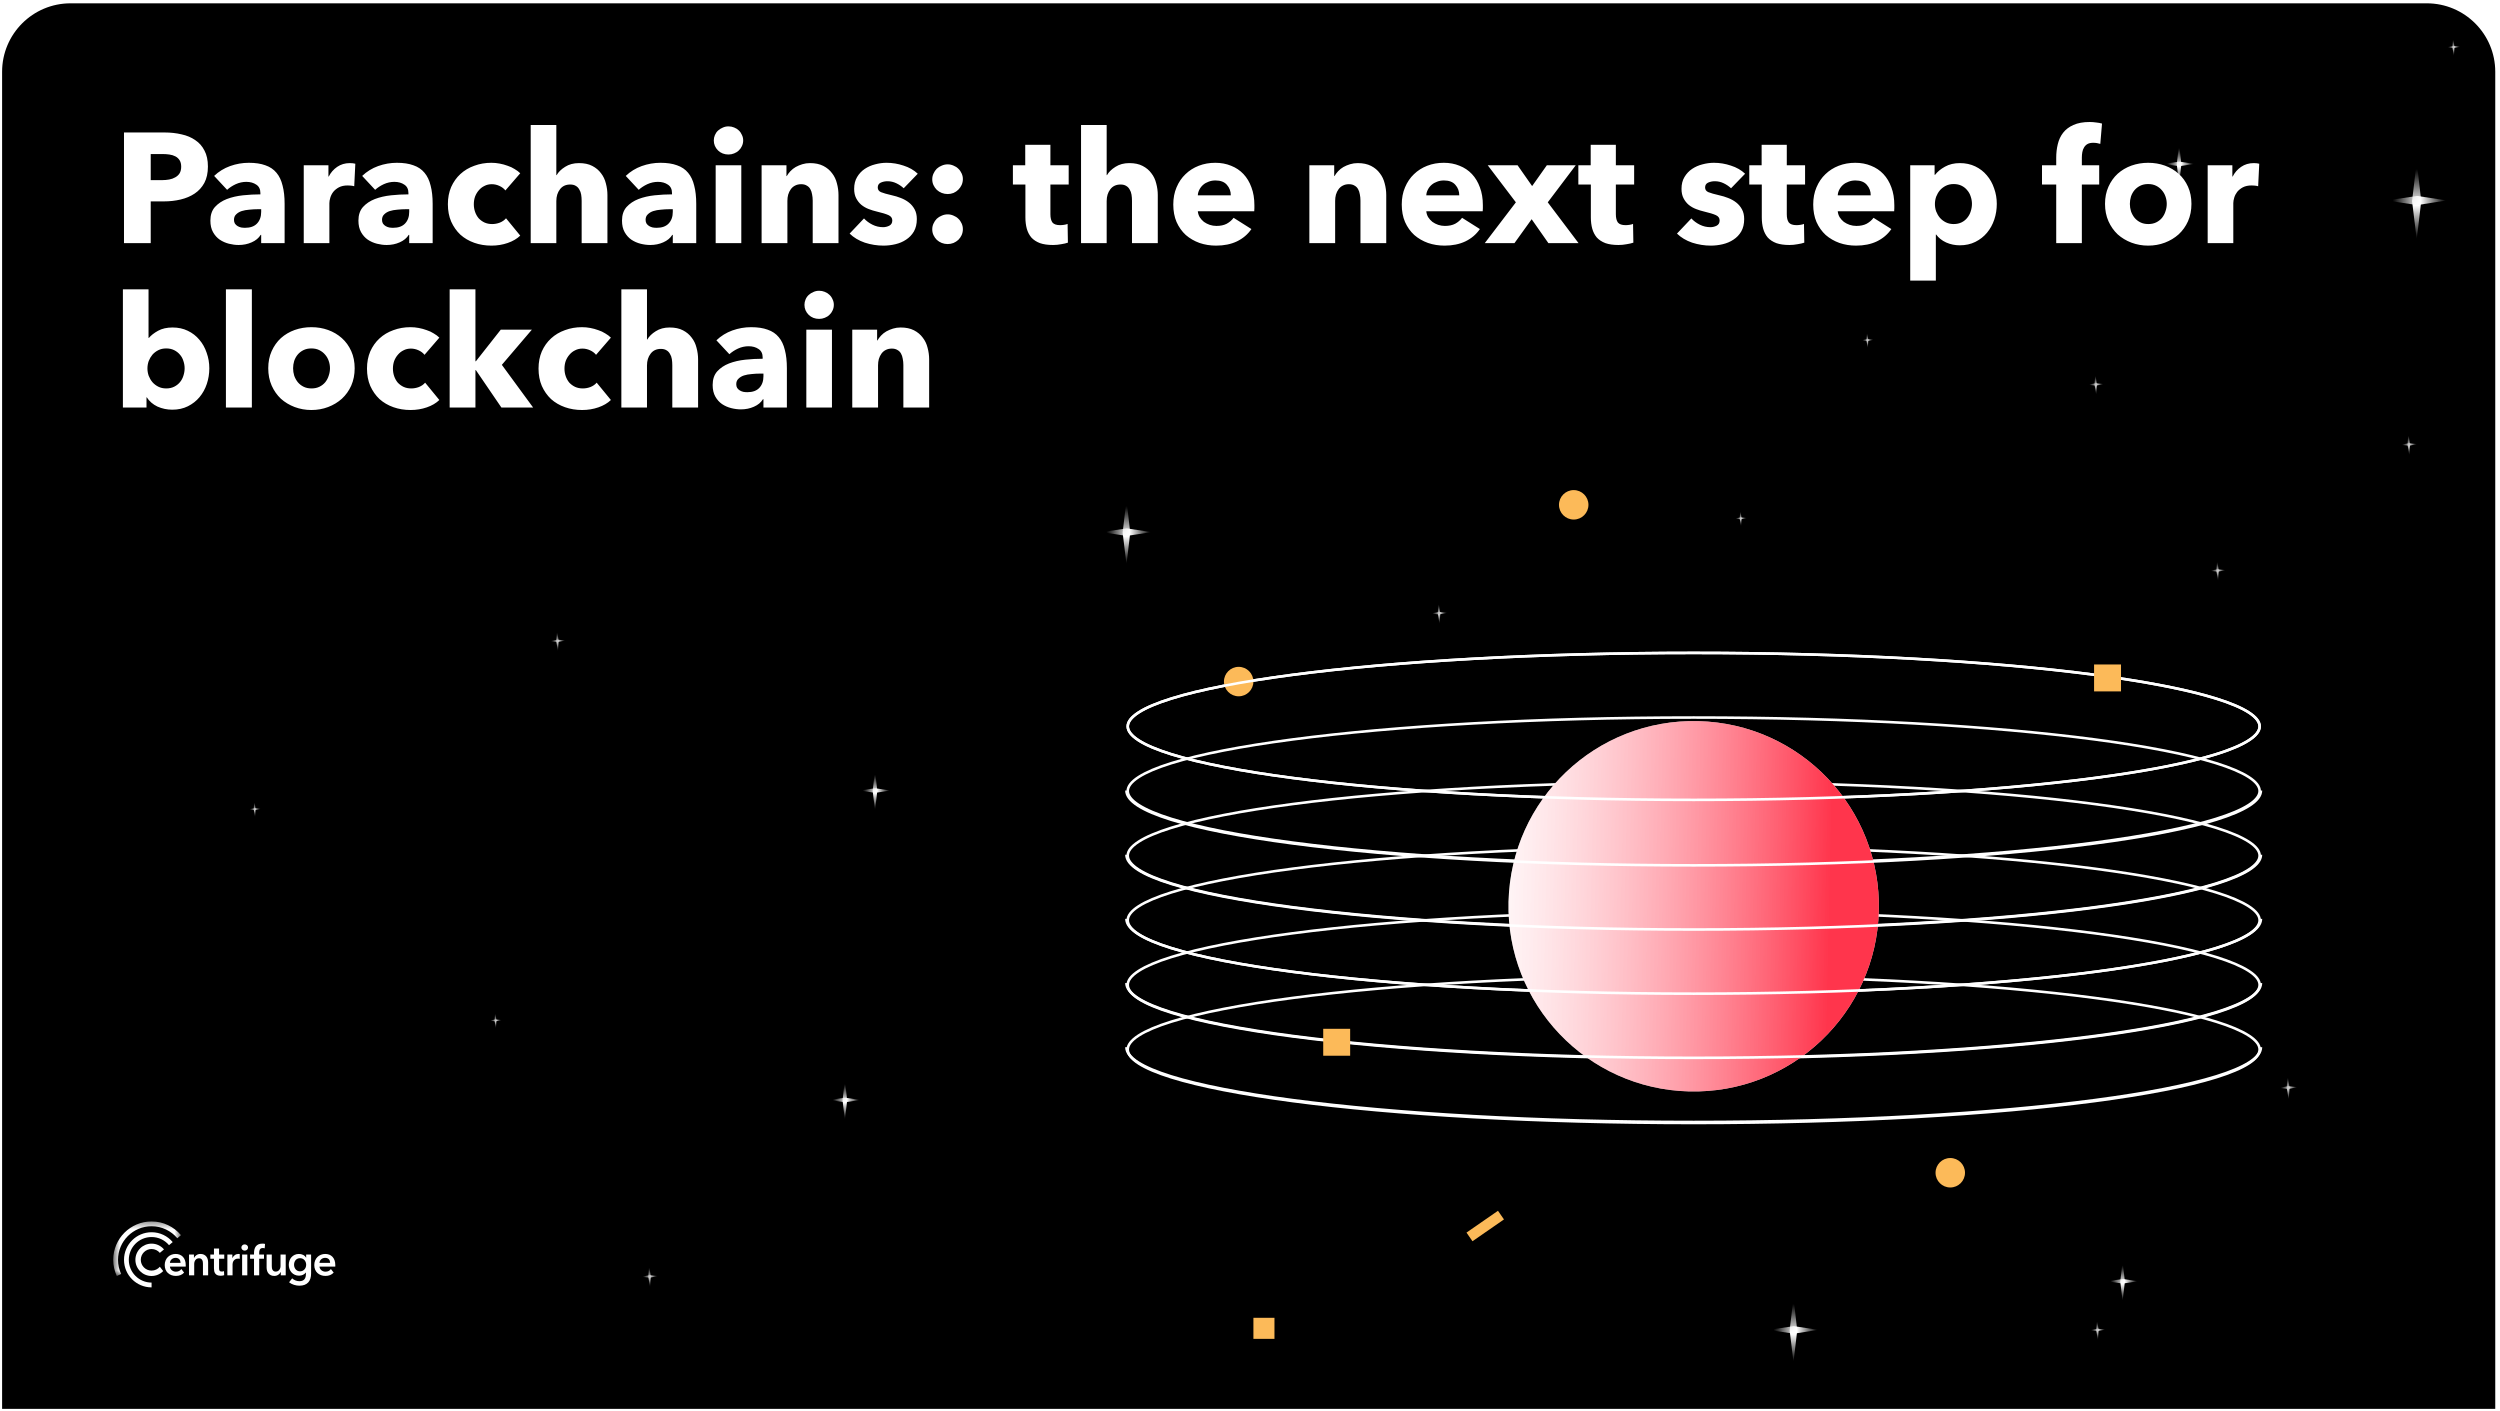 <svg width="365" height="206" viewBox="0 0 365 206" fill="none" xmlns="http://www.w3.org/2000/svg">
<g clip-path="url(#clip0)">
<path d="M0.307 10.484C0.307 4.961 4.784 0.484 10.307 0.484H354.307C359.829 0.484 364.307 4.961 364.307 10.484V205.696H0.307V10.484Z" fill="black"/>
<path d="M261.85 189.477L262.396 194.24L261.85 198.86C261.85 198.86 261.592 196.746 261.569 196.55C261.546 196.353 261.288 194.24 261.288 194.24L261.85 189.477Z" fill="url(#paint0_linear)"/>
<path d="M258.245 194.161L261.896 193.615L265.438 194.161C265.438 194.161 263.818 194.419 263.667 194.442C263.517 194.465 261.896 194.723 261.896 194.723L258.245 194.161Z" fill="url(#paint1_linear)"/>
<path d="M309.901 184.199L310.235 187.111L309.901 189.936C309.901 189.936 309.743 188.644 309.729 188.524C309.715 188.404 309.557 187.111 309.557 187.111L309.901 184.199Z" fill="url(#paint2_linear)"/>
<path d="M307.697 187.063L309.929 186.729L312.095 187.063C312.095 187.063 311.104 187.22 311.012 187.235C310.92 187.249 309.929 187.406 309.929 187.406L307.697 187.063Z" fill="url(#paint3_linear)"/>
<path d="M164.467 72.994L165.015 77.767L164.467 82.397C164.467 82.397 164.209 80.279 164.186 80.082C164.163 79.885 163.904 77.767 163.904 77.767L164.467 72.994Z" fill="url(#paint4_linear)"/>
<path d="M160.855 77.688L164.514 77.141L168.064 77.688C168.064 77.688 166.44 77.947 166.289 77.969C166.138 77.993 164.514 78.251 164.514 78.251L160.855 77.688Z" fill="url(#paint5_linear)"/>
<path d="M352.841 23.596L353.502 29.361L352.841 34.954C352.841 34.954 352.529 32.396 352.501 32.158C352.473 31.92 352.161 29.361 352.161 29.361L352.841 23.596Z" fill="url(#paint6_linear)"/>
<path d="M348.478 29.266L352.898 28.605L357.186 29.266C357.186 29.266 355.224 29.578 355.042 29.606C354.859 29.634 352.898 29.946 352.898 29.946L348.478 29.266Z" fill="url(#paint7_linear)"/>
<path d="M123.355 157.73L123.689 160.643L123.355 163.468C123.355 163.468 123.197 162.175 123.183 162.055C123.169 161.935 123.011 160.643 123.011 160.643L123.355 157.73Z" fill="url(#paint8_linear)"/>
<path d="M121.151 160.594L123.383 160.26L125.549 160.594C125.549 160.594 124.558 160.752 124.466 160.766C124.374 160.78 123.383 160.938 123.383 160.938L121.151 160.594Z" fill="url(#paint9_linear)"/>
<path d="M127.753 112.553L128.087 115.465L127.753 118.29C127.753 118.29 127.595 116.998 127.581 116.877C127.567 116.757 127.41 115.465 127.41 115.465L127.753 112.553Z" fill="url(#paint10_linear)"/>
<path d="M125.549 115.416L127.782 115.082L129.948 115.416C129.948 115.416 128.957 115.574 128.865 115.588C128.773 115.602 127.782 115.76 127.782 115.76L125.549 115.416Z" fill="url(#paint11_linear)"/>
<path d="M318.149 21.066L318.483 23.978L318.149 26.803C318.149 26.803 317.991 25.511 317.977 25.391C317.963 25.27 317.806 23.978 317.806 23.978L318.149 21.066Z" fill="url(#paint12_linear)"/>
<path d="M315.945 23.93L318.178 23.596L320.344 23.93C320.344 23.93 319.353 24.087 319.261 24.101C319.169 24.115 318.178 24.273 318.178 24.273L315.945 23.93Z" fill="url(#paint13_linear)"/>
<g opacity="0.8">
<path d="M333.993 157.017L334.278 158.806L334.148 160.559C334.148 160.559 334.016 159.765 334.004 159.691C333.992 159.617 333.86 158.824 333.86 158.824L333.993 157.017Z" fill="url(#paint14_linear)"/>
<path d="M332.709 158.845L334.079 158.578L335.425 158.726C335.425 158.726 334.818 158.85 334.761 158.861C334.705 158.872 334.097 158.996 334.097 158.996L332.709 158.845Z" fill="url(#paint15_linear)"/>
</g>
<g opacity="0.8">
<path d="M306.162 192.652L306.406 194.184L306.295 195.686C306.295 195.686 306.181 195.006 306.171 194.943C306.161 194.879 306.048 194.2 306.048 194.2L306.162 192.652Z" fill="url(#paint16_linear)"/>
<path d="M305.062 194.217L306.235 193.989L307.388 194.116C307.388 194.116 306.868 194.222 306.82 194.232C306.771 194.241 306.251 194.347 306.251 194.347L305.062 194.217Z" fill="url(#paint17_linear)"/>
</g>
<g opacity="0.8">
<path d="M323.704 81.775L323.948 83.308L323.836 84.809C323.836 84.809 323.723 84.129 323.713 84.066C323.703 84.003 323.59 83.323 323.59 83.323L323.704 81.775Z" fill="url(#paint18_linear)"/>
<path d="M322.604 83.341L323.777 83.113L324.93 83.239C324.93 83.239 324.41 83.346 324.362 83.355C324.313 83.365 323.793 83.471 323.793 83.471L322.604 83.341Z" fill="url(#paint19_linear)"/>
</g>
<g opacity="0.8">
<path d="M305.917 54.608L306.161 56.141L306.049 57.642C306.049 57.642 305.936 56.962 305.926 56.899C305.916 56.836 305.803 56.156 305.803 56.156L305.917 54.608Z" fill="url(#paint20_linear)"/>
<path d="M304.817 56.174L305.99 55.946L307.143 56.072C307.143 56.072 306.623 56.179 306.574 56.188C306.526 56.198 306.006 56.304 306.006 56.304L304.817 56.174Z" fill="url(#paint21_linear)"/>
</g>
<g opacity="0.8">
<path d="M81.325 92.05L81.569 93.582L81.458 95.084C81.458 95.084 81.344 94.404 81.334 94.341C81.324 94.278 81.211 93.598 81.211 93.598L81.325 92.05Z" fill="url(#paint22_linear)"/>
<path d="M80.225 93.616L81.398 93.388L82.551 93.514C82.551 93.514 82.031 93.621 81.983 93.63C81.934 93.64 81.414 93.746 81.414 93.746L80.225 93.616Z" fill="url(#paint23_linear)"/>
</g>
<g opacity="0.8">
<path d="M272.587 48.453L272.779 49.66L272.692 50.843C272.692 50.843 272.603 50.307 272.594 50.258C272.586 50.208 272.497 49.672 272.497 49.672L272.587 48.453Z" fill="url(#paint24_linear)"/>
<path d="M271.721 49.686L272.645 49.506L273.553 49.606C273.553 49.606 273.143 49.69 273.105 49.697C273.067 49.705 272.657 49.788 272.657 49.788L271.721 49.686Z" fill="url(#paint25_linear)"/>
</g>
<g opacity="0.8">
<path d="M254.088 74.48L254.28 75.686L254.193 76.869C254.193 76.869 254.103 76.334 254.095 76.284C254.087 76.234 253.998 75.699 253.998 75.699L254.088 74.48Z" fill="url(#paint26_linear)"/>
<path d="M253.222 75.712L254.146 75.533L255.054 75.632C255.054 75.632 254.644 75.716 254.606 75.724C254.568 75.731 254.158 75.815 254.158 75.815L253.222 75.712Z" fill="url(#paint27_linear)"/>
</g>
<g opacity="0.8">
<path d="M72.294 147.779L72.487 148.986L72.399 150.169C72.399 150.169 72.309 149.634 72.302 149.584C72.293 149.534 72.204 148.999 72.204 148.999L72.294 147.779Z" fill="url(#paint28_linear)"/>
<path d="M71.428 149.012L72.352 148.833L73.26 148.932C73.26 148.932 72.85 149.016 72.812 149.023C72.774 149.031 72.364 149.115 72.364 149.115L71.428 149.012Z" fill="url(#paint29_linear)"/>
</g>
<g opacity="0.8">
<path d="M37.133 116.936L37.325 118.143L37.237 119.325C37.237 119.325 37.148 118.79 37.14 118.74C37.132 118.69 37.043 118.155 37.043 118.155L37.133 116.936Z" fill="url(#paint30_linear)"/>
<path d="M36.266 118.168L37.19 117.989L38.098 118.089C38.098 118.089 37.688 118.172 37.65 118.18C37.612 118.187 37.202 118.271 37.202 118.271L36.266 118.168Z" fill="url(#paint31_linear)"/>
</g>
<g opacity="0.8">
<path d="M94.769 184.777L95.023 186.375L94.907 187.941C94.907 187.941 94.789 187.232 94.778 187.166C94.768 187.1 94.65 186.391 94.65 186.391L94.769 184.777Z" fill="url(#paint32_linear)"/>
<path d="M93.623 186.409L94.846 186.171L96.048 186.303C96.048 186.303 95.505 186.414 95.455 186.424C95.404 186.434 94.862 186.545 94.862 186.545L93.623 186.409Z" fill="url(#paint33_linear)"/>
</g>
<g opacity="0.8">
<path d="M260.627 141.097L260.924 142.964L260.788 144.794C260.788 144.794 260.65 143.966 260.638 143.889C260.626 143.811 260.488 142.983 260.488 142.983L260.627 141.097Z" fill="url(#paint34_linear)"/>
<path d="M259.288 143.004L260.717 142.726L262.122 142.881C262.122 142.881 261.488 143.01 261.429 143.022C261.37 143.033 260.736 143.163 260.736 143.163L259.288 143.004Z" fill="url(#paint35_linear)"/>
</g>
<g opacity="0.8">
<path d="M210.033 87.941L210.287 89.539L210.171 91.104C210.171 91.104 210.053 90.395 210.042 90.329C210.031 90.264 209.913 89.555 209.913 89.555L210.033 87.941Z" fill="url(#paint36_linear)"/>
<path d="M208.886 89.573L210.109 89.335L211.311 89.467C211.311 89.467 210.769 89.578 210.718 89.588C210.668 89.598 210.125 89.709 210.125 89.709L208.886 89.573Z" fill="url(#paint37_linear)"/>
</g>
<g opacity="0.8">
<path d="M351.622 63.313L351.876 64.911L351.76 66.477C351.76 66.477 351.642 65.768 351.631 65.702C351.621 65.636 351.503 64.927 351.503 64.927L351.622 63.313Z" fill="url(#paint38_linear)"/>
<path d="M350.476 64.945L351.699 64.707L352.901 64.84C352.901 64.84 352.358 64.95 352.308 64.96C352.257 64.97 351.715 65.081 351.715 65.081L350.476 64.945Z" fill="url(#paint39_linear)"/>
</g>
<g opacity="0.8">
<path d="M358.151 5.541L358.363 6.877L358.266 8.186C358.266 8.186 358.167 7.593 358.158 7.538C358.149 7.483 358.051 6.891 358.051 6.891L358.151 5.541Z" fill="url(#paint40_linear)"/>
<path d="M357.192 6.906L358.215 6.707L359.22 6.818C359.22 6.818 358.766 6.91 358.724 6.919C358.682 6.927 358.228 7.02 358.228 7.02L357.192 6.906Z" fill="url(#paint41_linear)"/>
</g>
<path d="M329.907 106.054C329.907 106.704 329.404 107.391 328.312 108.095C327.23 108.792 325.621 109.471 323.532 110.123C319.357 111.424 313.305 112.599 305.815 113.586C290.838 115.56 270.143 116.782 247.278 116.782C224.414 116.782 203.718 115.56 188.742 113.586C181.252 112.599 175.2 111.424 171.025 110.123C168.936 109.471 167.327 108.792 166.245 108.095C165.153 107.391 164.649 106.704 164.649 106.054C164.649 105.403 165.153 104.716 166.245 104.012C167.327 103.315 168.936 102.636 171.025 101.985C175.2 100.683 181.252 99.508 188.742 98.521C203.718 96.547 224.414 95.325 247.278 95.325C270.143 95.325 290.838 96.547 305.815 98.521C313.305 99.508 319.357 100.683 323.532 101.985C325.621 102.636 327.23 103.315 328.312 104.012C329.404 104.716 329.907 105.403 329.907 106.054Z" stroke="white" stroke-width="0.379"/>
<path d="M329.907 115.488C329.907 116.139 329.404 116.825 328.311 117.529C327.229 118.226 325.621 118.906 323.532 119.557C319.356 120.859 313.304 122.033 305.815 123.021C290.838 124.995 270.142 126.217 247.278 126.217C224.414 126.217 203.718 124.995 188.741 123.021C181.251 122.033 175.2 120.859 171.024 119.557C168.935 118.906 167.327 118.226 166.245 117.529C165.152 116.825 164.649 116.139 164.649 115.488C164.649 114.837 165.152 114.151 166.245 113.447C167.327 112.75 168.935 112.07 171.024 111.419C175.2 110.118 181.251 108.943 188.741 107.956C203.718 105.981 224.414 104.759 247.278 104.759C270.142 104.759 290.838 105.981 305.815 107.956C313.304 108.943 319.356 110.118 323.532 111.419C325.621 112.07 327.229 112.75 328.311 113.447C329.404 114.151 329.907 114.837 329.907 115.488Z" stroke="white" stroke-width="0.379"/>
<path d="M329.907 124.923C329.907 125.573 329.404 126.26 328.311 126.964C327.229 127.661 325.621 128.34 323.532 128.992C319.356 130.293 313.304 131.468 305.815 132.455C290.838 134.43 270.142 135.651 247.278 135.651C224.414 135.651 203.718 134.43 188.741 132.455C181.251 131.468 175.2 130.293 171.024 128.992C168.935 128.34 167.327 127.661 166.245 126.964C165.152 126.26 164.649 125.573 164.649 124.923C164.649 124.272 165.152 123.585 166.245 122.882C167.327 122.184 168.935 121.505 171.024 120.854C175.2 119.552 181.251 118.378 188.741 117.39C203.718 115.416 224.414 114.194 247.278 114.194C270.142 114.194 290.838 115.416 305.815 117.39C313.304 118.378 319.356 119.552 323.532 120.854C325.621 121.505 327.229 122.184 328.311 122.882C329.404 123.585 329.907 124.272 329.907 124.923Z" stroke="white" stroke-width="0.379"/>
<path d="M329.907 143.792C329.907 144.443 329.404 145.129 328.311 145.833C327.229 146.53 325.621 147.21 323.532 147.861C319.356 149.162 313.304 150.337 305.815 151.324C290.838 153.299 270.142 154.521 247.278 154.521C224.414 154.521 203.718 153.299 188.741 151.324C181.251 150.337 175.2 149.162 171.024 147.861C168.935 147.21 167.327 146.53 166.245 145.833C165.152 145.129 164.649 144.443 164.649 143.792C164.649 143.141 165.152 142.454 166.245 141.751C167.327 141.054 168.935 140.374 171.024 139.723C175.2 138.421 181.251 137.247 188.741 136.259C203.718 134.285 224.414 133.063 247.278 133.063C270.142 133.063 290.838 134.285 305.815 136.259C313.304 137.247 319.356 138.421 323.532 139.723C325.621 140.374 327.229 141.054 328.311 141.751C329.404 142.454 329.907 143.141 329.907 143.792Z" stroke="white" stroke-width="0.379"/>
<path d="M329.907 134.357C329.907 135.008 329.404 135.695 328.311 136.398C327.229 137.096 325.621 137.775 323.532 138.426C319.356 139.728 313.304 140.902 305.815 141.89C290.838 143.864 270.142 145.086 247.278 145.086C224.414 145.086 203.718 143.864 188.741 141.89C181.251 140.902 175.2 139.728 171.024 138.426C168.935 137.775 167.327 137.096 166.245 136.398C165.152 135.695 164.649 135.008 164.649 134.357C164.649 133.706 165.152 133.02 166.245 132.316C167.327 131.619 168.935 130.939 171.024 130.288C175.2 128.987 181.251 127.812 188.741 126.825C203.718 124.85 224.414 123.628 247.278 123.628C270.142 123.628 290.838 124.85 305.815 126.825C313.304 127.812 319.356 128.987 323.532 130.288C325.621 130.939 327.229 131.619 328.311 132.316C329.404 133.02 329.907 133.706 329.907 134.357Z" stroke="white" stroke-width="0.379"/>
<path d="M329.907 153.226C329.907 153.877 329.404 154.564 328.311 155.267C327.229 155.965 325.621 156.644 323.532 157.295C319.356 158.597 313.304 159.771 305.815 160.759C290.838 162.733 270.142 163.955 247.278 163.955C224.414 163.955 203.718 162.733 188.741 160.759C181.251 159.771 175.2 158.597 171.024 157.295C168.935 156.644 167.327 155.965 166.245 155.267C165.152 154.564 164.649 153.877 164.649 153.226C164.649 152.576 165.152 151.889 166.245 151.185C167.327 150.488 168.935 149.809 171.024 149.157C175.2 147.856 181.251 146.681 188.741 145.694C203.718 143.719 224.414 142.498 247.278 142.498C270.142 142.498 290.838 143.719 305.815 145.694C313.304 146.681 319.356 147.856 323.532 149.157C325.621 149.809 327.229 150.488 328.311 151.185C329.404 151.889 329.907 152.576 329.907 153.226Z" stroke="white" stroke-width="0.379"/>
<circle cx="180.847" cy="99.51" r="2.151" fill="#FCBA59"/>
<circle cx="229.762" cy="73.704" r="2.151" fill="#FCBA59"/>
<circle cx="284.74" cy="171.222" r="2.151" fill="#FCBA59"/>
<g filter="url(#filter0_d)">
<circle cx="247.278" cy="129.474" r="27.04" transform="rotate(-88.589 247.278 129.474)" fill="white"/>
<circle cx="247.278" cy="129.474" r="27.04" transform="rotate(-88.589 247.278 129.474)" fill="url(#paint42_linear)" fill-opacity="0.8"/>
</g>
<path d="M329.907 106.054C329.907 106.704 329.404 107.391 328.312 108.095C327.23 108.792 325.621 109.471 323.532 110.123C319.357 111.424 313.305 112.599 305.815 113.586C290.838 115.56 270.143 116.782 247.278 116.782C224.414 116.782 203.718 115.56 188.742 113.586C181.252 112.599 175.2 111.424 171.025 110.123C168.936 109.471 167.327 108.792 166.245 108.095C165.153 107.391 164.649 106.704 164.649 106.054C164.649 105.403 165.153 104.716 166.245 104.012C167.327 103.315 168.936 102.636 171.025 101.985C175.2 100.683 181.252 99.508 188.742 98.521C203.718 96.547 224.414 95.325 247.278 95.325C270.143 95.325 290.838 96.547 305.815 98.521C313.305 99.508 319.357 100.683 323.532 101.985C325.621 102.636 327.23 103.315 328.312 104.012C329.404 104.716 329.907 105.403 329.907 106.054Z" stroke="white" stroke-width="0.379"/>
<path d="M330.096 115.422C330.096 121.452 293.017 126.34 247.278 126.34C201.539 126.34 164.459 121.452 164.459 115.422" stroke="white" stroke-width="0.379"/>
<path d="M330.096 124.79C330.096 130.82 293.017 135.708 247.278 135.708C201.539 135.708 164.459 130.82 164.459 124.79" stroke="white" stroke-width="0.379"/>
<path d="M330.096 143.525C330.096 149.555 293.017 154.444 247.278 154.444C201.539 154.444 164.459 149.555 164.459 143.525" stroke="white" stroke-width="0.379"/>
<path d="M330.096 134.158C330.096 140.188 293.017 145.076 247.278 145.076C201.539 145.076 164.459 140.188 164.459 134.158" stroke="white" stroke-width="0.379"/>
<path d="M330.096 152.894C330.096 158.924 293.017 163.812 247.278 163.812C201.539 163.812 164.459 158.924 164.459 152.894" stroke="white" stroke-width="0.379"/>
<rect x="193.19" y="150.208" width="3.933" height="3.933" fill="#FCBA59"/>
<rect x="305.735" y="97.014" width="3.933" height="3.933" fill="#FCBA59"/>
<rect x="182.998" y="192.401" width="3.074" height="3.074" fill="#FCBA59"/>
<rect x="214.107" y="179.958" width="5.593" height="1.537" transform="rotate(-34.718 214.107 179.958)" fill="#FCBA59"/>
<mask id="mask0" style="mask-type:alpha" maskUnits="userSpaceOnUse" x="16" y="178" width="11" height="9">
<path fill-rule="evenodd" clip-rule="evenodd" d="M16.531 178.332H26.421V186.299H16.531V178.332Z" fill="white"/>
</mask>
<g mask="url(#mask0)">
<path fill-rule="evenodd" clip-rule="evenodd" d="M17.689 186.003C17.395 185.374 17.231 184.672 17.231 183.932C17.231 181.226 19.425 179.032 22.131 179.032C23.638 179.032 24.986 179.712 25.885 180.782L26.421 180.332C25.394 179.109 23.853 178.332 22.131 178.332C19.038 178.332 16.531 180.839 16.531 183.932C16.531 184.778 16.718 185.58 17.054 186.299L17.689 186.003Z" fill="white"/>
</g>
<path fill-rule="evenodd" clip-rule="evenodd" d="M22.131 187.258C20.295 187.258 18.806 185.769 18.806 183.933C18.806 182.096 20.295 180.607 22.131 180.607C23.154 180.607 24.068 181.069 24.678 181.795L25.215 181.345C24.476 180.466 23.369 179.907 22.131 179.907C19.908 179.907 18.106 181.709 18.106 183.933C18.106 186.156 19.908 187.958 22.131 187.958V187.258Z" fill="white"/>
<path fill-rule="evenodd" clip-rule="evenodd" d="M23.337 184.945C23.048 185.289 22.615 185.508 22.131 185.508C21.261 185.508 20.556 184.802 20.556 183.932C20.556 183.063 21.261 182.357 22.131 182.357C22.615 182.357 23.048 182.576 23.337 182.92L23.941 182.414C23.507 181.898 22.857 181.57 22.131 181.57C20.826 181.57 19.768 182.628 19.768 183.932C19.768 185.237 20.826 186.295 22.131 186.295C22.797 186.295 23.398 186.019 23.827 185.576L23.337 184.945Z" fill="white"/>
<path fill-rule="evenodd" clip-rule="evenodd" d="M27.597 183.166H28.316V183.652H28.329C28.396 183.5 28.513 183.367 28.68 183.251C28.846 183.135 29.043 183.077 29.27 183.077C29.468 183.077 29.637 183.112 29.778 183.181C29.919 183.251 30.035 183.342 30.125 183.456C30.216 183.57 30.282 183.7 30.324 183.847C30.366 183.995 30.387 184.146 30.387 184.302V186.196H29.63V184.517C29.63 184.428 29.623 184.336 29.611 184.239C29.598 184.142 29.571 184.055 29.529 183.977C29.487 183.899 29.429 183.835 29.355 183.784C29.281 183.734 29.183 183.709 29.061 183.709C28.939 183.709 28.834 183.733 28.746 183.781C28.657 183.83 28.585 183.892 28.528 183.967C28.471 184.043 28.428 184.131 28.398 184.229C28.369 184.328 28.354 184.428 28.354 184.529V186.196H27.597V183.166Z" fill="white"/>
<path fill-rule="evenodd" clip-rule="evenodd" d="M30.709 183.772V183.166H31.239V182.288H31.984V183.166H32.742V183.772H31.984V185.18C31.984 185.315 32.008 185.426 32.057 185.514C32.105 185.603 32.214 185.647 32.382 185.647C32.433 185.647 32.487 185.642 32.546 185.631C32.605 185.621 32.658 185.605 32.704 185.584L32.729 186.177C32.662 186.203 32.582 186.223 32.489 186.237C32.397 186.252 32.308 186.259 32.224 186.259C32.022 186.259 31.858 186.231 31.732 186.174C31.605 186.117 31.506 186.04 31.432 185.941C31.358 185.842 31.308 185.728 31.28 185.6C31.253 185.471 31.239 185.333 31.239 185.186V183.772H30.709Z" fill="white"/>
<path fill-rule="evenodd" clip-rule="evenodd" d="M33.197 183.166H33.923V183.671H33.935C34.02 183.494 34.138 183.351 34.289 183.241C34.441 183.132 34.617 183.077 34.819 183.077C34.849 183.077 34.88 183.078 34.914 183.08C34.948 183.082 34.977 183.088 35.002 183.096V183.791C34.952 183.778 34.909 183.77 34.873 183.765C34.837 183.761 34.803 183.759 34.769 183.759C34.596 183.759 34.457 183.791 34.352 183.854C34.247 183.917 34.165 183.993 34.106 184.081C34.047 184.169 34.007 184.26 33.986 184.353C33.965 184.445 33.954 184.519 33.954 184.574V186.196H33.197V183.166Z" fill="white"/>
<path fill-rule="evenodd" clip-rule="evenodd" d="M35.35 186.196H36.108V183.165H35.35V186.196ZM35.242 182.136C35.242 182.014 35.287 181.908 35.378 181.817C35.468 181.727 35.583 181.682 35.722 181.682C35.861 181.682 35.978 181.725 36.072 181.811C36.167 181.897 36.215 182.006 36.215 182.136C36.215 182.267 36.167 182.375 36.072 182.461C35.978 182.548 35.861 182.591 35.722 182.591C35.583 182.591 35.468 182.546 35.378 182.455C35.287 182.365 35.242 182.258 35.242 182.136V182.136Z" fill="white"/>
<path fill-rule="evenodd" clip-rule="evenodd" d="M37.086 183.772H36.511V183.166H37.086V182.939C37.086 182.758 37.106 182.584 37.146 182.418C37.186 182.252 37.253 182.106 37.348 181.979C37.443 181.853 37.568 181.753 37.724 181.679C37.879 181.606 38.075 181.569 38.311 181.569C38.395 181.569 38.465 181.572 38.522 181.578C38.579 181.585 38.637 181.596 38.696 181.613L38.645 182.257C38.603 182.244 38.558 182.234 38.51 182.225C38.461 182.217 38.41 182.213 38.355 182.213C38.245 182.213 38.157 182.234 38.09 182.276C38.022 182.318 37.971 182.373 37.935 182.44C37.899 182.508 37.875 182.581 37.862 182.661C37.85 182.741 37.843 182.819 37.843 182.895V183.166H38.544V183.772H37.843V186.196H37.086V183.772Z" fill="white"/>
<path fill-rule="evenodd" clip-rule="evenodd" d="M41.715 186.196H40.995V185.71H40.982C40.915 185.862 40.798 185.995 40.632 186.111C40.465 186.227 40.269 186.285 40.041 186.285C39.843 186.285 39.674 186.25 39.533 186.18C39.392 186.111 39.276 186.019 39.186 185.906C39.095 185.792 39.029 185.662 38.987 185.514C38.945 185.367 38.924 185.215 38.924 185.06V183.166H39.681V184.845C39.681 184.933 39.688 185.026 39.7 185.123C39.713 185.22 39.74 185.307 39.782 185.385C39.825 185.463 39.882 185.527 39.956 185.577C40.03 185.628 40.128 185.653 40.25 185.653C40.367 185.653 40.472 185.629 40.562 185.581C40.653 185.532 40.726 185.47 40.783 185.394C40.84 185.319 40.883 185.231 40.913 185.132C40.942 185.033 40.957 184.933 40.957 184.832V183.166H41.715V186.196Z" fill="white"/>
<path fill-rule="evenodd" clip-rule="evenodd" d="M25.069 183.851C25.227 183.714 25.419 183.646 25.646 183.646C25.768 183.646 25.875 183.666 25.965 183.706C26.056 183.746 26.13 183.799 26.189 183.867C26.248 183.934 26.291 184.012 26.319 184.1C26.346 184.189 26.36 184.281 26.36 184.378H24.807C24.823 184.163 24.911 183.988 25.069 183.851V183.851ZM26.473 185.274C26.389 185.396 26.282 185.492 26.151 185.562C26.021 185.631 25.861 185.666 25.671 185.666C25.562 185.666 25.457 185.647 25.356 185.609C25.255 185.571 25.164 185.52 25.084 185.454C25.004 185.389 24.94 185.311 24.892 185.221C24.843 185.13 24.815 185.03 24.806 184.921H27.111C27.115 184.887 27.117 184.854 27.117 184.82V184.719C27.117 184.445 27.08 184.206 27.007 184.002C26.933 183.798 26.831 183.628 26.701 183.491C26.57 183.354 26.415 183.251 26.236 183.181C26.058 183.112 25.863 183.077 25.652 183.077C25.425 183.077 25.214 183.116 25.018 183.194C24.822 183.272 24.653 183.381 24.51 183.522C24.367 183.663 24.254 183.834 24.172 184.034C24.09 184.234 24.049 184.456 24.049 184.7C24.049 184.948 24.09 185.17 24.172 185.366C24.254 185.562 24.368 185.727 24.513 185.862C24.658 185.996 24.83 186.1 25.027 186.174C25.225 186.248 25.442 186.285 25.678 186.285C26.187 186.285 26.587 186.122 26.88 185.798L26.473 185.274Z" fill="white"/>
<path fill-rule="evenodd" clip-rule="evenodd" d="M46.905 183.851C47.063 183.714 47.255 183.646 47.483 183.646C47.605 183.646 47.711 183.666 47.802 183.706C47.892 183.746 47.967 183.799 48.026 183.867C48.085 183.934 48.128 184.012 48.155 184.1C48.183 184.189 48.196 184.281 48.196 184.378H46.643C46.66 184.163 46.747 183.988 46.905 183.851V183.851ZM48.31 185.274C48.226 185.396 48.119 185.492 47.988 185.562C47.858 185.631 47.698 185.666 47.508 185.666C47.399 185.666 47.294 185.647 47.193 185.609C47.092 185.571 47.001 185.52 46.921 185.454C46.841 185.389 46.777 185.311 46.729 185.221C46.68 185.13 46.652 185.03 46.643 184.921H48.948C48.952 184.887 48.954 184.854 48.954 184.82V184.719C48.954 184.445 48.917 184.206 48.844 184.002C48.77 183.798 48.668 183.628 48.538 183.491C48.407 183.354 48.252 183.251 48.073 183.181C47.895 183.112 47.7 183.077 47.489 183.077C47.262 183.077 47.051 183.116 46.855 183.194C46.659 183.272 46.49 183.381 46.347 183.522C46.203 183.663 46.091 183.834 46.009 184.034C45.927 184.234 45.886 184.456 45.886 184.7C45.886 184.948 45.927 185.17 46.009 185.366C46.091 185.562 46.205 185.727 46.35 185.862C46.495 185.996 46.666 186.1 46.864 186.174C47.062 186.248 47.279 186.285 47.515 186.285C48.023 186.285 48.424 186.122 48.717 185.798L48.31 185.274Z" fill="white"/>
<path fill-rule="evenodd" clip-rule="evenodd" d="M44.637 185.021C44.594 185.136 44.535 185.238 44.457 185.326C44.379 185.414 44.284 185.484 44.172 185.537C44.061 185.589 43.936 185.615 43.797 185.615C43.662 185.615 43.541 185.588 43.434 185.533C43.327 185.479 43.236 185.406 43.162 185.316C43.089 185.226 43.032 185.124 42.992 185.011C42.952 184.898 42.932 184.78 42.932 184.659C42.932 184.524 42.952 184.399 42.992 184.281C43.032 184.164 43.089 184.062 43.162 183.976C43.236 183.89 43.327 183.822 43.434 183.771C43.541 183.721 43.664 183.696 43.803 183.696C43.942 183.696 44.066 183.721 44.176 183.771C44.285 183.822 44.379 183.891 44.457 183.979C44.535 184.067 44.594 184.17 44.637 184.287C44.679 184.405 44.7 184.529 44.7 184.659C44.7 184.785 44.679 184.905 44.637 185.021V185.021ZM44.7 183.166V183.62H44.688C44.578 183.435 44.431 183.298 44.246 183.21C44.06 183.121 43.861 183.077 43.646 183.077C43.419 183.077 43.213 183.119 43.03 183.203C42.847 183.288 42.691 183.401 42.563 183.544C42.435 183.688 42.336 183.856 42.266 184.049C42.197 184.243 42.162 184.449 42.162 184.668C42.162 184.883 42.198 185.086 42.269 185.278C42.341 185.469 42.441 185.636 42.569 185.779C42.698 185.923 42.854 186.036 43.04 186.12C43.225 186.205 43.431 186.247 43.658 186.247C43.869 186.247 44.059 186.207 44.23 186.129C44.4 186.05 44.54 185.936 44.65 185.787H44.662V186.009C44.662 186.161 44.647 186.301 44.615 186.427C44.583 186.554 44.531 186.664 44.457 186.757C44.383 186.85 44.285 186.923 44.16 186.976C44.036 187.028 43.884 187.055 43.703 187.055C43.513 187.055 43.326 187.018 43.141 186.944C42.96 186.873 42.798 186.77 42.654 186.636L42.206 187.213C42.303 187.293 42.413 187.364 42.535 187.427C42.657 187.49 42.784 187.543 42.917 187.585C43.049 187.627 43.184 187.659 43.321 187.68C43.457 187.701 43.587 187.711 43.709 187.711C44.004 187.711 44.258 187.669 44.473 187.585C44.688 187.501 44.865 187.382 45.007 187.228C45.147 187.075 45.252 186.887 45.319 186.667C45.386 186.446 45.42 186.198 45.42 185.925V183.166H44.7Z" fill="white"/>
<path d="M30.356 24.315C30.356 25.258 30.181 26.057 29.831 26.711C29.481 27.35 29.01 27.867 28.416 28.263C27.823 28.658 27.139 28.947 26.363 29.13C25.587 29.312 24.781 29.403 23.944 29.403H22.005V35.496H18.103V19.341H24.036C24.918 19.341 25.739 19.432 26.5 19.615C27.276 19.782 27.945 20.064 28.508 20.459C29.086 20.839 29.535 21.349 29.854 21.988C30.189 22.611 30.356 23.387 30.356 24.315ZM26.454 24.338C26.454 23.958 26.378 23.646 26.226 23.402C26.074 23.159 25.869 22.969 25.61 22.832C25.351 22.695 25.055 22.604 24.72 22.558C24.401 22.513 24.066 22.49 23.716 22.49H22.005V26.3H23.648C24.013 26.3 24.363 26.27 24.697 26.209C25.032 26.148 25.329 26.042 25.587 25.89C25.861 25.738 26.074 25.54 26.226 25.296C26.378 25.038 26.454 24.718 26.454 24.338ZM38.132 30.544H37.652C37.242 30.544 36.823 30.567 36.397 30.613C35.987 30.643 35.614 30.712 35.279 30.818C34.96 30.925 34.694 31.084 34.481 31.297C34.268 31.495 34.161 31.761 34.161 32.096C34.161 32.309 34.207 32.491 34.298 32.644C34.405 32.796 34.534 32.917 34.686 33.008C34.838 33.1 35.013 33.168 35.211 33.214C35.409 33.244 35.599 33.26 35.781 33.26C36.542 33.26 37.12 33.054 37.515 32.644C37.926 32.218 38.132 31.647 38.132 30.932V30.544ZM31.264 25.684C31.933 25.045 32.709 24.566 33.591 24.247C34.488 23.927 35.401 23.768 36.329 23.768C37.287 23.768 38.093 23.889 38.748 24.133C39.417 24.361 39.957 24.726 40.368 25.228C40.778 25.715 41.075 26.338 41.257 27.099C41.455 27.844 41.554 28.734 41.554 29.768V35.496H38.132V34.286H38.063C37.774 34.758 37.333 35.123 36.74 35.382C36.162 35.64 35.53 35.769 34.846 35.769C34.389 35.769 33.918 35.709 33.431 35.587C32.944 35.465 32.496 35.267 32.085 34.994C31.689 34.72 31.362 34.355 31.104 33.898C30.845 33.442 30.716 32.879 30.716 32.21C30.716 31.389 30.936 30.727 31.378 30.225C31.834 29.723 32.412 29.335 33.112 29.061C33.827 28.787 34.618 28.605 35.485 28.514C36.352 28.422 37.196 28.377 38.017 28.377V28.194C38.017 27.631 37.82 27.221 37.424 26.962C37.029 26.688 36.542 26.551 35.964 26.551C35.431 26.551 34.914 26.665 34.412 26.893C33.925 27.122 33.507 27.395 33.157 27.715L31.264 25.684ZM51.717 27.19C51.55 27.145 51.382 27.114 51.215 27.099C51.063 27.084 50.911 27.076 50.759 27.076C50.257 27.076 49.831 27.167 49.481 27.35C49.146 27.532 48.872 27.753 48.66 28.012C48.462 28.27 48.317 28.552 48.226 28.856C48.135 29.16 48.089 29.426 48.089 29.654V35.496H44.347V24.133H47.952V25.776H47.998C48.287 25.197 48.697 24.726 49.23 24.361C49.762 23.996 50.378 23.813 51.078 23.813C51.23 23.813 51.375 23.821 51.512 23.836C51.664 23.851 51.785 23.874 51.877 23.904L51.717 27.19ZM59.745 30.544H59.266C58.856 30.544 58.437 30.567 58.011 30.613C57.601 30.643 57.228 30.712 56.893 30.818C56.574 30.925 56.308 31.084 56.095 31.297C55.882 31.495 55.775 31.761 55.775 32.096C55.775 32.309 55.821 32.491 55.912 32.644C56.019 32.796 56.148 32.917 56.3 33.008C56.452 33.1 56.627 33.168 56.825 33.214C57.023 33.244 57.213 33.26 57.395 33.26C58.156 33.26 58.734 33.054 59.129 32.644C59.54 32.218 59.745 31.647 59.745 30.932V30.544ZM52.877 25.684C53.547 25.045 54.322 24.566 55.205 24.247C56.102 23.927 57.015 23.768 57.943 23.768C58.901 23.768 59.707 23.889 60.361 24.133C61.031 24.361 61.571 24.726 61.981 25.228C62.392 25.715 62.689 26.338 62.871 27.099C63.069 27.844 63.168 28.734 63.168 29.768V35.496H59.745V34.286H59.677C59.388 34.758 58.947 35.123 58.354 35.382C57.776 35.64 57.144 35.769 56.46 35.769C56.003 35.769 55.532 35.709 55.045 35.587C54.558 35.465 54.11 35.267 53.699 34.994C53.303 34.72 52.976 34.355 52.718 33.898C52.459 33.442 52.33 32.879 52.33 32.21C52.33 31.389 52.55 30.727 52.992 30.225C53.448 29.723 54.026 29.335 54.726 29.061C55.441 28.787 56.232 28.605 57.099 28.514C57.966 28.422 58.81 28.377 59.631 28.377V28.194C59.631 27.631 59.434 27.221 59.038 26.962C58.643 26.688 58.156 26.551 57.578 26.551C57.045 26.551 56.528 26.665 56.026 26.893C55.539 27.122 55.121 27.395 54.771 27.715L52.877 25.684ZM73.787 27.806C73.574 27.532 73.285 27.312 72.92 27.145C72.555 26.977 72.183 26.893 71.802 26.893C71.407 26.893 71.049 26.977 70.73 27.145C70.41 27.297 70.136 27.51 69.908 27.783C69.68 28.042 69.498 28.346 69.361 28.696C69.239 29.046 69.178 29.419 69.178 29.814C69.178 30.21 69.239 30.582 69.361 30.932C69.482 31.282 69.657 31.594 69.885 31.868C70.129 32.126 70.41 32.332 70.73 32.484C71.064 32.636 71.437 32.712 71.848 32.712C72.228 32.712 72.601 32.644 72.966 32.507C73.346 32.354 73.65 32.142 73.879 31.868L75.955 34.4C75.483 34.857 74.875 35.214 74.129 35.473C73.384 35.731 72.593 35.861 71.757 35.861C70.859 35.861 70.022 35.724 69.247 35.45C68.471 35.176 67.794 34.781 67.216 34.264C66.653 33.731 66.204 33.092 65.87 32.347C65.55 31.602 65.391 30.757 65.391 29.814C65.391 28.886 65.55 28.05 65.87 27.304C66.204 26.559 66.653 25.928 67.216 25.41C67.794 24.878 68.471 24.475 69.247 24.201C70.022 23.912 70.852 23.768 71.734 23.768C72.144 23.768 72.547 23.806 72.943 23.882C73.354 23.958 73.742 24.064 74.107 24.201C74.487 24.323 74.829 24.483 75.133 24.68C75.453 24.863 75.727 25.068 75.955 25.296L73.787 27.806ZM84.921 35.496V29.335C84.921 29.015 84.898 28.711 84.852 28.422C84.806 28.133 84.715 27.882 84.578 27.669C84.457 27.441 84.289 27.266 84.076 27.145C83.863 27.008 83.589 26.939 83.255 26.939C82.601 26.939 82.099 27.175 81.749 27.646C81.399 28.103 81.224 28.673 81.224 29.358V35.496H77.482V18.246H81.224V25.57H81.27C81.528 25.114 81.939 24.711 82.502 24.361C83.065 23.996 83.742 23.813 84.533 23.813C85.308 23.813 85.955 23.95 86.472 24.224C87.004 24.498 87.43 24.855 87.75 25.296C88.084 25.722 88.32 26.217 88.457 26.779C88.609 27.342 88.685 27.905 88.685 28.468V35.496H84.921ZM98.227 30.544H97.748C97.337 30.544 96.919 30.567 96.493 30.613C96.082 30.643 95.71 30.712 95.375 30.818C95.056 30.925 94.789 31.084 94.576 31.297C94.363 31.495 94.257 31.761 94.257 32.096C94.257 32.309 94.303 32.491 94.394 32.644C94.5 32.796 94.63 32.917 94.782 33.008C94.934 33.1 95.109 33.168 95.306 33.214C95.504 33.244 95.694 33.26 95.877 33.26C96.638 33.26 97.216 33.054 97.611 32.644C98.022 32.218 98.227 31.647 98.227 30.932V30.544ZM91.359 25.684C92.028 25.045 92.804 24.566 93.686 24.247C94.584 23.927 95.497 23.768 96.425 23.768C97.383 23.768 98.189 23.889 98.843 24.133C99.513 24.361 100.053 24.726 100.463 25.228C100.874 25.715 101.171 26.338 101.353 27.099C101.551 27.844 101.65 28.734 101.65 29.768V35.496H98.227V34.286H98.159C97.87 34.758 97.428 35.123 96.835 35.382C96.257 35.64 95.626 35.769 94.942 35.769C94.485 35.769 94.014 35.709 93.527 35.587C93.04 35.465 92.591 35.267 92.181 34.994C91.785 34.72 91.458 34.355 91.2 33.898C90.941 33.442 90.812 32.879 90.812 32.21C90.812 31.389 91.032 30.727 91.473 30.225C91.93 29.723 92.508 29.335 93.207 29.061C93.922 28.787 94.713 28.605 95.58 28.514C96.447 28.422 97.292 28.377 98.113 28.377V28.194C98.113 27.631 97.915 27.221 97.52 26.962C97.124 26.688 96.638 26.551 96.059 26.551C95.527 26.551 95.01 26.665 94.508 26.893C94.021 27.122 93.603 27.395 93.253 27.715L91.359 25.684ZM108.504 20.505C108.504 20.794 108.443 21.067 108.322 21.326C108.215 21.57 108.063 21.782 107.865 21.965C107.683 22.148 107.455 22.292 107.181 22.398C106.922 22.505 106.648 22.558 106.359 22.558C105.751 22.558 105.241 22.36 104.831 21.965C104.42 21.554 104.215 21.067 104.215 20.505C104.215 20.231 104.268 19.972 104.374 19.729C104.481 19.47 104.633 19.25 104.831 19.067C105.028 18.885 105.257 18.74 105.515 18.634C105.774 18.512 106.055 18.451 106.359 18.451C106.648 18.451 106.922 18.504 107.181 18.611C107.455 18.717 107.683 18.862 107.865 19.044C108.063 19.227 108.215 19.448 108.322 19.706C108.443 19.95 108.504 20.216 108.504 20.505ZM104.488 35.496V24.133H108.23V35.496H104.488ZM118.655 35.496V29.289C118.655 28.97 118.625 28.666 118.564 28.377C118.519 28.088 118.435 27.837 118.313 27.624C118.192 27.395 118.017 27.221 117.788 27.099C117.575 26.962 117.302 26.893 116.967 26.893C116.632 26.893 116.336 26.962 116.077 27.099C115.834 27.221 115.628 27.395 115.461 27.624C115.294 27.852 115.164 28.118 115.073 28.422C114.997 28.711 114.959 29.015 114.959 29.335V35.496H111.194V24.133H114.822V25.707H114.868C115.005 25.464 115.18 25.228 115.393 25C115.621 24.756 115.879 24.551 116.168 24.384C116.473 24.216 116.8 24.079 117.15 23.973C117.499 23.866 117.872 23.813 118.268 23.813C119.028 23.813 119.675 23.95 120.207 24.224C120.739 24.498 121.165 24.855 121.485 25.296C121.819 25.722 122.055 26.217 122.192 26.779C122.344 27.342 122.42 27.905 122.42 28.468V35.496H118.655ZM131.94 27.487C131.636 27.198 131.278 26.954 130.868 26.757C130.457 26.559 130.023 26.46 129.567 26.46C129.217 26.46 128.89 26.528 128.586 26.665C128.297 26.802 128.152 27.038 128.152 27.373C128.152 27.692 128.312 27.92 128.631 28.057C128.966 28.194 129.498 28.346 130.229 28.514C130.655 28.605 131.08 28.734 131.506 28.901C131.948 29.069 132.343 29.289 132.693 29.563C133.043 29.837 133.324 30.172 133.537 30.567C133.75 30.963 133.857 31.434 133.857 31.982C133.857 32.697 133.712 33.305 133.423 33.807C133.134 34.294 132.754 34.689 132.282 34.994C131.826 35.298 131.309 35.518 130.731 35.655C130.153 35.792 129.575 35.861 128.996 35.861C128.069 35.861 127.156 35.716 126.258 35.427C125.376 35.123 124.638 34.682 124.045 34.104L126.144 31.89C126.479 32.256 126.89 32.56 127.376 32.803C127.863 33.047 128.38 33.168 128.928 33.168C129.232 33.168 129.529 33.1 129.818 32.963C130.122 32.811 130.274 32.552 130.274 32.187C130.274 31.837 130.092 31.579 129.727 31.411C129.362 31.244 128.791 31.069 128.015 30.887C127.62 30.795 127.224 30.674 126.829 30.521C126.433 30.369 126.076 30.164 125.756 29.905C125.452 29.647 125.201 29.327 125.003 28.947C124.806 28.567 124.707 28.11 124.707 27.578C124.707 26.893 124.851 26.316 125.14 25.844C125.429 25.357 125.802 24.962 126.258 24.657C126.715 24.353 127.217 24.133 127.764 23.996C128.327 23.844 128.882 23.768 129.43 23.768C130.282 23.768 131.111 23.904 131.917 24.178C132.739 24.437 133.431 24.832 133.993 25.365L131.94 27.487ZM140.58 26.141C140.58 26.445 140.519 26.734 140.398 27.008C140.276 27.266 140.116 27.494 139.919 27.692C139.721 27.89 139.485 28.05 139.211 28.171C138.937 28.278 138.656 28.331 138.367 28.331C138.063 28.331 137.774 28.278 137.5 28.171C137.226 28.065 136.983 27.913 136.77 27.715C136.572 27.517 136.412 27.289 136.291 27.03C136.169 26.772 136.108 26.49 136.108 26.186C136.108 25.882 136.169 25.601 136.291 25.342C136.412 25.068 136.572 24.832 136.77 24.635C136.983 24.437 137.226 24.285 137.5 24.178C137.774 24.057 138.063 23.996 138.367 23.996C138.656 23.996 138.937 24.057 139.211 24.178C139.485 24.285 139.721 24.437 139.919 24.635C140.116 24.817 140.276 25.045 140.398 25.319C140.519 25.578 140.58 25.852 140.58 26.141ZM140.58 33.465C140.58 33.769 140.519 34.058 140.398 34.332C140.276 34.59 140.116 34.819 139.919 35.016C139.721 35.199 139.485 35.351 139.211 35.473C138.937 35.579 138.656 35.633 138.367 35.633C138.063 35.633 137.774 35.579 137.5 35.473C137.226 35.366 136.983 35.214 136.77 35.016C136.572 34.819 136.412 34.59 136.291 34.332C136.169 34.073 136.108 33.792 136.108 33.488C136.108 33.184 136.169 32.902 136.291 32.644C136.412 32.37 136.572 32.134 136.77 31.936C136.983 31.738 137.226 31.586 137.5 31.48C137.774 31.358 138.063 31.297 138.367 31.297C138.656 31.297 138.937 31.358 139.211 31.48C139.485 31.586 139.721 31.738 139.919 31.936C140.116 32.119 140.276 32.347 140.398 32.621C140.519 32.879 140.58 33.161 140.58 33.465ZM153.359 26.939V31.274C153.359 31.807 153.458 32.21 153.655 32.484C153.868 32.742 154.241 32.872 154.773 32.872C154.956 32.872 155.146 32.856 155.344 32.826C155.557 32.796 155.732 32.75 155.869 32.689L155.914 35.427C155.656 35.518 155.329 35.594 154.933 35.655C154.538 35.731 154.142 35.769 153.747 35.769C152.986 35.769 152.347 35.678 151.83 35.496C151.313 35.298 150.894 35.024 150.575 34.674C150.271 34.309 150.05 33.883 149.913 33.396C149.776 32.894 149.708 32.339 149.708 31.731V26.939H147.883V24.133H149.685V21.144H153.359V24.133H156.028V26.939H153.359ZM165.271 35.496V29.335C165.271 29.015 165.248 28.711 165.202 28.422C165.157 28.133 165.065 27.882 164.929 27.669C164.807 27.441 164.64 27.266 164.427 27.145C164.214 27.008 163.94 26.939 163.605 26.939C162.951 26.939 162.449 27.175 162.099 27.646C161.749 28.103 161.574 28.673 161.574 29.358V35.496H157.832V18.246H161.574V25.57H161.62C161.879 25.114 162.289 24.711 162.852 24.361C163.415 23.996 164.092 23.813 164.883 23.813C165.659 23.813 166.305 23.95 166.822 24.224C167.355 24.498 167.781 24.855 168.1 25.296C168.435 25.722 168.671 26.217 168.807 26.779C168.96 27.342 169.036 27.905 169.036 28.468V35.496H165.271ZM179.696 28.514C179.696 27.92 179.505 27.411 179.125 26.985C178.76 26.559 178.205 26.346 177.459 26.346C177.094 26.346 176.76 26.407 176.456 26.528C176.151 26.635 175.885 26.787 175.657 26.985C175.429 27.183 175.246 27.418 175.109 27.692C174.972 27.951 174.896 28.224 174.881 28.514H179.696ZM183.141 29.951C183.141 30.103 183.141 30.255 183.141 30.407C183.141 30.559 183.133 30.704 183.118 30.841H174.881C174.912 31.16 175.003 31.449 175.155 31.708C175.322 31.966 175.528 32.195 175.771 32.392C176.03 32.575 176.311 32.719 176.615 32.826C176.935 32.932 177.262 32.986 177.596 32.986C178.19 32.986 178.692 32.879 179.102 32.666C179.513 32.438 179.848 32.149 180.106 31.799L182.707 33.442C182.175 34.218 181.468 34.819 180.585 35.245C179.718 35.655 178.707 35.861 177.551 35.861C176.699 35.861 175.893 35.731 175.132 35.473C174.372 35.199 173.702 34.811 173.124 34.309C172.561 33.792 172.113 33.161 171.778 32.415C171.459 31.67 171.299 30.818 171.299 29.86C171.299 28.932 171.459 28.095 171.778 27.35C172.097 26.589 172.531 25.95 173.079 25.433C173.626 24.901 174.273 24.49 175.018 24.201C175.763 23.912 176.57 23.768 177.437 23.768C178.273 23.768 179.041 23.912 179.741 24.201C180.441 24.475 181.042 24.878 181.544 25.41C182.046 25.943 182.434 26.589 182.707 27.35C182.996 28.11 183.141 28.977 183.141 29.951ZM198.627 35.496V29.289C198.627 28.97 198.597 28.666 198.536 28.377C198.49 28.088 198.407 27.837 198.285 27.624C198.163 27.395 197.988 27.221 197.76 27.099C197.547 26.962 197.273 26.893 196.939 26.893C196.604 26.893 196.307 26.962 196.049 27.099C195.805 27.221 195.6 27.395 195.433 27.624C195.265 27.852 195.136 28.118 195.045 28.422C194.969 28.711 194.931 29.015 194.931 29.335V35.496H191.166V24.133H194.794V25.707H194.839C194.976 25.464 195.151 25.228 195.364 25C195.592 24.756 195.851 24.551 196.14 24.384C196.444 24.216 196.771 24.079 197.121 23.973C197.471 23.866 197.844 23.813 198.239 23.813C199 23.813 199.646 23.95 200.179 24.224C200.711 24.498 201.137 24.855 201.456 25.296C201.791 25.722 202.027 26.217 202.164 26.779C202.316 27.342 202.392 27.905 202.392 28.468V35.496H198.627ZM213.052 28.514C213.052 27.92 212.862 27.411 212.482 26.985C212.117 26.559 211.562 26.346 210.816 26.346C210.451 26.346 210.117 26.407 209.812 26.528C209.508 26.635 209.242 26.787 209.014 26.985C208.786 27.183 208.603 27.418 208.466 27.692C208.329 27.951 208.253 28.224 208.238 28.514H213.052ZM216.498 29.951C216.498 30.103 216.498 30.255 216.498 30.407C216.498 30.559 216.49 30.704 216.475 30.841H208.238C208.268 31.16 208.36 31.449 208.512 31.708C208.679 31.966 208.884 32.195 209.128 32.392C209.386 32.575 209.668 32.719 209.972 32.826C210.291 32.932 210.619 32.986 210.953 32.986C211.546 32.986 212.048 32.879 212.459 32.666C212.87 32.438 213.204 32.149 213.463 31.799L216.064 33.442C215.532 34.218 214.824 34.819 213.942 35.245C213.075 35.655 212.064 35.861 210.908 35.861C210.056 35.861 209.249 35.731 208.489 35.473C207.728 35.199 207.059 34.811 206.481 34.309C205.918 33.792 205.469 33.161 205.135 32.415C204.815 31.67 204.656 30.818 204.656 29.86C204.656 28.932 204.815 28.095 205.135 27.35C205.454 26.589 205.888 25.95 206.435 25.433C206.983 24.901 207.629 24.49 208.375 24.201C209.12 23.912 209.926 23.768 210.793 23.768C211.63 23.768 212.398 23.912 213.098 24.201C213.798 24.475 214.399 24.878 214.901 25.41C215.403 25.943 215.79 26.589 216.064 27.35C216.353 28.11 216.498 28.977 216.498 29.951ZM226.064 35.496L223.622 32.005L221.112 35.496H216.777L221.318 29.54L217.211 24.133H221.569L223.691 27.167L225.836 24.133H230.057L225.972 29.54L230.467 35.496H226.064ZM235.915 26.939V31.274C235.915 31.807 236.014 32.21 236.212 32.484C236.425 32.742 236.797 32.872 237.33 32.872C237.512 32.872 237.702 32.856 237.9 32.826C238.113 32.796 238.288 32.75 238.425 32.689L238.471 35.427C238.212 35.518 237.885 35.594 237.489 35.655C237.094 35.731 236.698 35.769 236.303 35.769C235.542 35.769 234.903 35.678 234.386 35.496C233.869 35.298 233.451 35.024 233.131 34.674C232.827 34.309 232.607 33.883 232.47 33.396C232.333 32.894 232.264 32.339 232.264 31.731V26.939H230.439V24.133H232.241V21.144H235.915V24.133H238.585V26.939H235.915ZM252.733 27.487C252.429 27.198 252.071 26.954 251.66 26.757C251.25 26.559 250.816 26.46 250.36 26.46C250.01 26.46 249.683 26.528 249.379 26.665C249.09 26.802 248.945 27.038 248.945 27.373C248.945 27.692 249.105 27.92 249.424 28.057C249.759 28.194 250.291 28.346 251.022 28.514C251.448 28.605 251.873 28.734 252.299 28.901C252.74 29.069 253.136 29.289 253.486 29.563C253.836 29.837 254.117 30.172 254.33 30.567C254.543 30.963 254.65 31.434 254.65 31.982C254.65 32.697 254.505 33.305 254.216 33.807C253.927 34.294 253.547 34.689 253.075 34.994C252.619 35.298 252.102 35.518 251.524 35.655C250.946 35.792 250.367 35.861 249.789 35.861C248.862 35.861 247.949 35.716 247.051 35.427C246.169 35.123 245.431 34.682 244.838 34.104L246.937 31.89C247.272 32.256 247.683 32.56 248.169 32.803C248.656 33.047 249.173 33.168 249.721 33.168C250.025 33.168 250.322 33.1 250.611 32.963C250.915 32.811 251.067 32.552 251.067 32.187C251.067 31.837 250.885 31.579 250.52 31.411C250.155 31.244 249.584 31.069 248.808 30.887C248.413 30.795 248.017 30.674 247.622 30.521C247.226 30.369 246.869 30.164 246.549 29.905C246.245 29.647 245.994 29.327 245.796 28.947C245.599 28.567 245.5 28.11 245.5 27.578C245.5 26.893 245.644 26.316 245.933 25.844C246.222 25.357 246.595 24.962 247.051 24.657C247.508 24.353 248.01 24.133 248.557 23.996C249.12 23.844 249.675 23.768 250.223 23.768C251.075 23.768 251.904 23.904 252.71 24.178C253.531 24.437 254.224 24.832 254.786 25.365L252.733 27.487ZM260.871 26.939V31.274C260.871 31.807 260.97 32.21 261.168 32.484C261.381 32.742 261.754 32.872 262.286 32.872C262.469 32.872 262.659 32.856 262.856 32.826C263.069 32.796 263.244 32.75 263.381 32.689L263.427 35.427C263.168 35.518 262.841 35.594 262.446 35.655C262.05 35.731 261.655 35.769 261.259 35.769C260.499 35.769 259.86 35.678 259.343 35.496C258.825 35.298 258.407 35.024 258.088 34.674C257.783 34.309 257.563 33.883 257.426 33.396C257.289 32.894 257.221 32.339 257.221 31.731V26.939H255.395V24.133H257.198V21.144H260.871V24.133H263.541V26.939H260.871ZM273.126 28.514C273.126 27.92 272.936 27.411 272.555 26.985C272.19 26.559 271.635 26.346 270.89 26.346C270.525 26.346 270.19 26.407 269.886 26.528C269.581 26.635 269.315 26.787 269.087 26.985C268.859 27.183 268.676 27.418 268.539 27.692C268.403 27.951 268.327 28.224 268.311 28.514H273.126ZM276.571 29.951C276.571 30.103 276.571 30.255 276.571 30.407C276.571 30.559 276.564 30.704 276.548 30.841H268.311C268.342 31.16 268.433 31.449 268.585 31.708C268.752 31.966 268.958 32.195 269.201 32.392C269.46 32.575 269.741 32.719 270.045 32.826C270.365 32.932 270.692 32.986 271.027 32.986C271.62 32.986 272.122 32.879 272.532 32.666C272.943 32.438 273.278 32.149 273.536 31.799L276.138 33.442C275.605 34.218 274.898 34.819 274.016 35.245C273.149 35.655 272.137 35.861 270.981 35.861C270.129 35.861 269.323 35.731 268.562 35.473C267.802 35.199 267.132 34.811 266.554 34.309C265.992 33.792 265.543 33.161 265.208 32.415C264.889 31.67 264.729 30.818 264.729 29.86C264.729 28.932 264.889 28.095 265.208 27.35C265.528 26.589 265.961 25.95 266.509 25.433C267.056 24.901 267.703 24.49 268.448 24.201C269.194 23.912 270 23.768 270.867 23.768C271.703 23.768 272.472 23.912 273.171 24.201C273.871 24.475 274.472 24.878 274.974 25.41C275.476 25.943 275.864 26.589 276.138 27.35C276.427 28.11 276.571 28.977 276.571 29.951ZM291.532 29.768C291.532 30.559 291.411 31.32 291.167 32.05C290.924 32.78 290.567 33.427 290.095 33.99C289.639 34.537 289.076 34.978 288.406 35.313C287.737 35.648 286.977 35.815 286.125 35.815C285.425 35.815 284.763 35.678 284.14 35.404C283.516 35.115 283.029 34.727 282.679 34.241H282.634V40.972H278.892V24.133H282.451V25.524H282.52C282.87 25.068 283.349 24.673 283.957 24.338C284.581 23.988 285.311 23.813 286.148 23.813C286.969 23.813 287.714 23.973 288.384 24.292C289.053 24.612 289.616 25.045 290.072 25.593C290.544 26.141 290.901 26.779 291.145 27.51C291.403 28.224 291.532 28.977 291.532 29.768ZM287.905 29.768C287.905 29.403 287.844 29.046 287.722 28.696C287.616 28.346 287.448 28.042 287.22 27.783C287.007 27.51 286.733 27.289 286.399 27.122C286.064 26.954 285.676 26.871 285.235 26.871C284.809 26.871 284.429 26.954 284.094 27.122C283.759 27.289 283.47 27.51 283.227 27.783C282.999 28.057 282.816 28.369 282.679 28.719C282.558 29.069 282.497 29.426 282.497 29.791C282.497 30.156 282.558 30.514 282.679 30.864C282.816 31.214 282.999 31.525 283.227 31.799C283.47 32.073 283.759 32.294 284.094 32.461C284.429 32.628 284.809 32.712 285.235 32.712C285.676 32.712 286.064 32.628 286.399 32.461C286.733 32.294 287.007 32.073 287.22 31.799C287.448 31.525 287.616 31.214 287.722 30.864C287.844 30.499 287.905 30.134 287.905 29.768ZM306.643 21.007C306.506 20.961 306.346 20.923 306.163 20.893C305.981 20.862 305.798 20.847 305.616 20.847C305.266 20.847 304.985 20.908 304.772 21.029C304.559 21.151 304.391 21.319 304.27 21.532C304.148 21.729 304.064 21.957 304.019 22.216C303.973 22.475 303.95 22.733 303.95 22.992V24.133H306.483V26.939H303.95V35.496H300.208V26.939H298.132V24.133H300.208V23.037C300.208 22.338 300.284 21.676 300.436 21.052C300.588 20.413 300.847 19.858 301.212 19.387C301.592 18.9 302.094 18.52 302.718 18.246C303.357 17.957 304.148 17.812 305.091 17.812C305.41 17.812 305.722 17.835 306.027 17.881C306.346 17.911 306.635 17.964 306.894 18.041L306.643 21.007ZM319.951 29.768C319.951 30.696 319.784 31.541 319.449 32.301C319.114 33.047 318.658 33.685 318.08 34.218C317.502 34.735 316.833 35.138 316.072 35.427C315.311 35.716 314.498 35.861 313.631 35.861C312.779 35.861 311.965 35.716 311.189 35.427C310.429 35.138 309.759 34.735 309.181 34.218C308.618 33.685 308.17 33.047 307.835 32.301C307.5 31.541 307.333 30.696 307.333 29.768C307.333 28.841 307.5 28.004 307.835 27.259C308.17 26.513 308.618 25.882 309.181 25.365C309.759 24.848 310.429 24.452 311.189 24.178C311.965 23.904 312.779 23.768 313.631 23.768C314.498 23.768 315.311 23.904 316.072 24.178C316.833 24.452 317.502 24.848 318.08 25.365C318.658 25.882 319.114 26.513 319.449 27.259C319.784 28.004 319.951 28.841 319.951 29.768ZM316.346 29.768C316.346 29.403 316.285 29.046 316.163 28.696C316.042 28.346 315.867 28.042 315.638 27.783C315.41 27.51 315.129 27.289 314.794 27.122C314.46 26.954 314.072 26.871 313.631 26.871C313.189 26.871 312.802 26.954 312.467 27.122C312.132 27.289 311.851 27.51 311.623 27.783C311.41 28.042 311.242 28.346 311.121 28.696C311.014 29.046 310.961 29.403 310.961 29.768C310.961 30.134 311.014 30.491 311.121 30.841C311.242 31.191 311.417 31.51 311.645 31.799C311.874 32.073 312.155 32.294 312.49 32.461C312.824 32.628 313.212 32.712 313.653 32.712C314.094 32.712 314.482 32.628 314.817 32.461C315.152 32.294 315.433 32.073 315.661 31.799C315.889 31.51 316.057 31.191 316.163 30.841C316.285 30.491 316.346 30.134 316.346 29.768ZM329.69 27.19C329.523 27.145 329.355 27.114 329.188 27.099C329.036 27.084 328.884 27.076 328.732 27.076C328.23 27.076 327.804 27.167 327.454 27.35C327.119 27.532 326.846 27.753 326.633 28.012C326.435 28.27 326.29 28.552 326.199 28.856C326.108 29.16 326.062 29.426 326.062 29.654V35.496H322.32V24.133H325.925V25.776H325.971C326.26 25.197 326.671 24.726 327.203 24.361C327.735 23.996 328.351 23.813 329.051 23.813C329.203 23.813 329.348 23.821 329.485 23.836C329.637 23.851 329.759 23.874 329.85 23.904L329.69 27.19ZM30.561 53.769C30.561 54.559 30.44 55.32 30.196 56.05C29.953 56.78 29.595 57.427 29.124 57.99C28.668 58.537 28.105 58.978 27.435 59.313C26.766 59.648 26.006 59.815 25.154 59.815C24.393 59.815 23.671 59.663 22.986 59.359C22.317 59.039 21.799 58.59 21.434 58.013H21.389V59.496H17.943V42.246H21.686V49.342H21.731C22.05 48.962 22.499 48.612 23.077 48.292C23.655 47.973 24.363 47.813 25.199 47.813C26.021 47.813 26.759 47.973 27.413 48.292C28.082 48.612 28.645 49.045 29.101 49.593C29.573 50.141 29.93 50.779 30.174 51.51C30.432 52.224 30.561 52.977 30.561 53.769ZM26.956 53.769C26.956 53.403 26.895 53.046 26.774 52.696C26.667 52.346 26.5 52.042 26.272 51.783C26.044 51.51 25.762 51.289 25.427 51.122C25.093 50.954 24.705 50.871 24.264 50.871C23.838 50.871 23.458 50.954 23.123 51.122C22.788 51.289 22.499 51.51 22.256 51.783C22.028 52.057 21.845 52.369 21.708 52.719C21.587 53.069 21.526 53.426 21.526 53.791C21.526 54.156 21.587 54.514 21.708 54.864C21.845 55.214 22.028 55.525 22.256 55.799C22.499 56.073 22.788 56.294 23.123 56.461C23.458 56.628 23.838 56.712 24.264 56.712C24.705 56.712 25.093 56.628 25.427 56.461C25.762 56.294 26.044 56.073 26.272 55.799C26.5 55.525 26.667 55.214 26.774 54.864C26.895 54.499 26.956 54.134 26.956 53.769ZM32.984 59.496V42.246H36.772V59.496H32.984ZM51.782 53.769C51.782 54.696 51.615 55.541 51.28 56.301C50.945 57.047 50.489 57.685 49.911 58.218C49.333 58.735 48.664 59.138 47.903 59.427C47.142 59.716 46.329 59.861 45.462 59.861C44.61 59.861 43.796 59.716 43.02 59.427C42.26 59.138 41.59 58.735 41.012 58.218C40.45 57.685 40.001 57.047 39.666 56.301C39.331 55.541 39.164 54.696 39.164 53.769C39.164 52.841 39.331 52.004 39.666 51.259C40.001 50.513 40.45 49.882 41.012 49.365C41.59 48.848 42.26 48.452 43.02 48.178C43.796 47.904 44.61 47.768 45.462 47.768C46.329 47.768 47.142 47.904 47.903 48.178C48.664 48.452 49.333 48.848 49.911 49.365C50.489 49.882 50.945 50.513 51.28 51.259C51.615 52.004 51.782 52.841 51.782 53.769ZM48.177 53.769C48.177 53.403 48.116 53.046 47.994 52.696C47.873 52.346 47.698 52.042 47.47 51.783C47.241 51.51 46.96 51.289 46.625 51.122C46.291 50.954 45.903 50.871 45.462 50.871C45.02 50.871 44.633 50.954 44.298 51.122C43.963 51.289 43.682 51.51 43.454 51.783C43.241 52.042 43.074 52.346 42.952 52.696C42.845 53.046 42.792 53.403 42.792 53.769C42.792 54.134 42.845 54.491 42.952 54.841C43.074 55.191 43.248 55.51 43.477 55.799C43.705 56.073 43.986 56.294 44.321 56.461C44.656 56.628 45.043 56.712 45.484 56.712C45.926 56.712 46.313 56.628 46.648 56.461C46.983 56.294 47.264 56.073 47.492 55.799C47.721 55.51 47.888 55.191 47.994 54.841C48.116 54.491 48.177 54.134 48.177 53.769ZM61.978 51.806C61.765 51.532 61.476 51.312 61.111 51.145C60.745 50.977 60.373 50.894 59.992 50.894C59.597 50.894 59.239 50.977 58.92 51.145C58.601 51.297 58.327 51.51 58.099 51.783C57.87 52.042 57.688 52.346 57.551 52.696C57.429 53.046 57.368 53.419 57.368 53.814C57.368 54.21 57.429 54.582 57.551 54.932C57.673 55.282 57.848 55.594 58.076 55.868C58.319 56.126 58.601 56.332 58.92 56.484C59.255 56.636 59.627 56.712 60.038 56.712C60.418 56.712 60.791 56.644 61.156 56.507C61.536 56.354 61.841 56.142 62.069 55.868L64.145 58.4C63.674 58.857 63.065 59.214 62.32 59.473C61.575 59.731 60.783 59.861 59.947 59.861C59.049 59.861 58.213 59.724 57.437 59.45C56.661 59.176 55.984 58.781 55.406 58.264C54.843 57.731 54.395 57.092 54.06 56.347C53.741 55.602 53.581 54.757 53.581 53.814C53.581 52.886 53.741 52.05 54.06 51.304C54.395 50.559 54.843 49.928 55.406 49.41C55.984 48.878 56.661 48.475 57.437 48.201C58.213 47.912 59.042 47.768 59.924 47.768C60.335 47.768 60.738 47.806 61.133 47.882C61.544 47.958 61.932 48.064 62.297 48.201C62.677 48.323 63.02 48.483 63.324 48.68C63.643 48.863 63.917 49.068 64.145 49.296L61.978 51.806ZM77.834 59.496H73.202L69.483 54.042H69.414V59.496H65.65V42.246H69.414V52.742H69.483L73.111 48.133H77.651L73.27 53.267L77.834 59.496ZM87.023 51.806C86.81 51.532 86.521 51.312 86.156 51.145C85.791 50.977 85.418 50.894 85.038 50.894C84.642 50.894 84.285 50.977 83.966 51.145C83.646 51.297 83.372 51.51 83.144 51.783C82.916 52.042 82.733 52.346 82.597 52.696C82.475 53.046 82.414 53.419 82.414 53.814C82.414 54.21 82.475 54.582 82.597 54.932C82.718 55.282 82.893 55.594 83.121 55.868C83.365 56.126 83.646 56.332 83.966 56.484C84.3 56.636 84.673 56.712 85.084 56.712C85.464 56.712 85.837 56.644 86.202 56.507C86.582 56.354 86.886 56.142 87.114 55.868L89.191 58.4C88.719 58.857 88.111 59.214 87.365 59.473C86.62 59.731 85.829 59.861 84.992 59.861C84.095 59.861 83.258 59.724 82.482 59.45C81.707 59.176 81.03 58.781 80.452 58.264C79.889 57.731 79.44 57.092 79.106 56.347C78.786 55.602 78.626 54.757 78.626 53.814C78.626 52.886 78.786 52.05 79.106 51.304C79.44 50.559 79.889 49.928 80.452 49.41C81.03 48.878 81.707 48.475 82.482 48.201C83.258 47.912 84.087 47.768 84.969 47.768C85.38 47.768 85.783 47.806 86.179 47.882C86.59 47.958 86.977 48.064 87.343 48.201C87.723 48.323 88.065 48.483 88.369 48.68C88.689 48.863 88.963 49.068 89.191 49.296L87.023 51.806ZM98.156 59.496V53.335C98.156 53.016 98.133 52.711 98.088 52.422C98.042 52.133 97.951 51.882 97.814 51.669C97.692 51.441 97.525 51.266 97.312 51.145C97.099 51.008 96.825 50.939 96.49 50.939C95.837 50.939 95.335 51.175 94.985 51.647C94.635 52.103 94.46 52.673 94.46 53.358V59.496H90.718V42.246H94.46V49.57H94.505C94.764 49.114 95.175 48.711 95.738 48.361C96.3 47.996 96.977 47.813 97.768 47.813C98.544 47.813 99.191 47.95 99.708 48.224C100.24 48.498 100.666 48.855 100.986 49.296C101.32 49.722 101.556 50.217 101.693 50.779C101.845 51.342 101.921 51.905 101.921 52.468V59.496H98.156ZM111.463 54.544H110.984C110.573 54.544 110.155 54.567 109.729 54.613C109.318 54.643 108.945 54.712 108.611 54.818C108.291 54.925 108.025 55.084 107.812 55.297C107.599 55.495 107.493 55.761 107.493 56.096C107.493 56.309 107.538 56.491 107.63 56.644C107.736 56.796 107.865 56.917 108.018 57.008C108.17 57.1 108.345 57.168 108.542 57.214C108.74 57.244 108.93 57.26 109.113 57.26C109.873 57.26 110.451 57.054 110.847 56.644C111.258 56.218 111.463 55.647 111.463 54.932V54.544ZM104.595 49.684C105.264 49.045 106.04 48.566 106.922 48.247C107.82 47.927 108.732 47.768 109.66 47.768C110.619 47.768 111.425 47.889 112.079 48.133C112.748 48.361 113.288 48.726 113.699 49.228C114.11 49.715 114.406 50.338 114.589 51.099C114.787 51.844 114.885 52.734 114.885 53.769V59.496H111.463V58.286H111.394C111.105 58.758 110.664 59.123 110.071 59.382C109.493 59.64 108.862 59.769 108.177 59.769C107.721 59.769 107.249 59.709 106.763 59.587C106.276 59.465 105.827 59.267 105.416 58.994C105.021 58.72 104.694 58.355 104.435 57.898C104.177 57.442 104.047 56.879 104.047 56.21C104.047 55.389 104.268 54.727 104.709 54.225C105.165 53.723 105.743 53.335 106.443 53.061C107.158 52.787 107.949 52.605 108.816 52.514C109.683 52.422 110.527 52.377 111.349 52.377V52.194C111.349 51.631 111.151 51.221 110.756 50.962C110.36 50.688 109.873 50.551 109.295 50.551C108.763 50.551 108.246 50.665 107.744 50.894C107.257 51.122 106.839 51.395 106.489 51.715L104.595 49.684ZM121.74 44.505C121.74 44.794 121.679 45.068 121.557 45.326C121.451 45.569 121.299 45.782 121.101 45.965C120.918 46.148 120.69 46.292 120.417 46.398C120.158 46.505 119.884 46.558 119.595 46.558C118.987 46.558 118.477 46.361 118.066 45.965C117.656 45.554 117.45 45.068 117.45 44.505C117.45 44.231 117.504 43.972 117.61 43.729C117.716 43.47 117.869 43.25 118.066 43.067C118.264 42.885 118.492 42.74 118.751 42.634C119.009 42.512 119.291 42.451 119.595 42.451C119.884 42.451 120.158 42.504 120.417 42.611C120.69 42.717 120.918 42.862 121.101 43.044C121.299 43.227 121.451 43.447 121.557 43.706C121.679 43.95 121.74 44.216 121.74 44.505ZM117.724 59.496V48.133H121.466V59.496H117.724ZM131.891 59.496V53.289C131.891 52.97 131.861 52.666 131.8 52.377C131.754 52.088 131.671 51.837 131.549 51.624C131.427 51.395 131.252 51.221 131.024 51.099C130.811 50.962 130.537 50.894 130.203 50.894C129.868 50.894 129.571 50.962 129.313 51.099C129.07 51.221 128.864 51.395 128.697 51.624C128.53 51.852 128.4 52.118 128.309 52.422C128.233 52.711 128.195 53.016 128.195 53.335V59.496H124.43V48.133H128.058V49.707H128.104C128.24 49.464 128.415 49.228 128.628 49C128.857 48.756 129.115 48.551 129.404 48.384C129.708 48.216 130.035 48.079 130.385 47.973C130.735 47.866 131.108 47.813 131.503 47.813C132.264 47.813 132.91 47.95 133.443 48.224C133.975 48.498 134.401 48.855 134.721 49.296C135.055 49.722 135.291 50.217 135.428 50.779C135.58 51.342 135.656 51.905 135.656 52.468V59.496H131.891Z" fill="white"/>
</g>
<defs>
<filter id="filter0_d" x="202.616" y="87.654" width="89.324" height="89.324" filterUnits="userSpaceOnUse" color-interpolation-filters="sRGB">
<feFlood flood-opacity="0" result="BackgroundImageFix"/>
<feColorMatrix in="SourceAlpha" type="matrix" values="0 0 0 0 0 0 0 0 0 0 0 0 0 0 0 0 0 0 127 0" result="hardAlpha"/>
<feOffset dy="2.842"/>
<feGaussianBlur stdDeviation="8.811"/>
<feComposite in2="hardAlpha" operator="out"/>
<feColorMatrix type="matrix" values="0 0 0 0 0.875 0 0 0 0 0.778 0 0 0 0 0.664 0 0 0 0.48 0"/>
<feBlend mode="normal" in2="BackgroundImageFix" result="effect1_dropShadow"/>
<feBlend mode="normal" in="SourceGraphic" in2="effect1_dropShadow" result="shape"/>
</filter>
<linearGradient id="paint0_linear" x1="261.764" y1="190.368" x2="261.764" y2="198.818" gradientUnits="userSpaceOnUse">
<stop stop-color="white" stop-opacity="0"/>
<stop offset="0.521" stop-color="white"/>
<stop offset="1" stop-color="white" stop-opacity="0"/>
</linearGradient>
<linearGradient id="paint1_linear" x1="258.928" y1="194.247" x2="265.406" y2="194.247" gradientUnits="userSpaceOnUse">
<stop stop-color="white" stop-opacity="0"/>
<stop offset="0.521" stop-color="white"/>
<stop offset="1" stop-color="white" stop-opacity="0"/>
</linearGradient>
<linearGradient id="paint2_linear" x1="309.848" y1="184.744" x2="309.848" y2="189.911" gradientUnits="userSpaceOnUse">
<stop stop-color="white" stop-opacity="0"/>
<stop offset="0.521" stop-color="white"/>
<stop offset="1" stop-color="white" stop-opacity="0"/>
</linearGradient>
<linearGradient id="paint3_linear" x1="308.115" y1="187.115" x2="312.076" y2="187.115" gradientUnits="userSpaceOnUse">
<stop stop-color="white" stop-opacity="0"/>
<stop offset="0.521" stop-color="white"/>
<stop offset="1" stop-color="white" stop-opacity="0"/>
</linearGradient>
<linearGradient id="paint4_linear" x1="164.381" y1="73.887" x2="164.381" y2="82.355" gradientUnits="userSpaceOnUse">
<stop stop-color="white" stop-opacity="0"/>
<stop offset="0.521" stop-color="white"/>
<stop offset="1" stop-color="white" stop-opacity="0"/>
</linearGradient>
<linearGradient id="paint5_linear" x1="161.54" y1="77.774" x2="168.031" y2="77.774" gradientUnits="userSpaceOnUse">
<stop stop-color="white" stop-opacity="0"/>
<stop offset="0.521" stop-color="white"/>
<stop offset="1" stop-color="white" stop-opacity="0"/>
</linearGradient>
<linearGradient id="paint6_linear" x1="352.737" y1="24.675" x2="352.737" y2="34.904" gradientUnits="userSpaceOnUse">
<stop stop-color="white" stop-opacity="0"/>
<stop offset="0.521" stop-color="white"/>
<stop offset="1" stop-color="white" stop-opacity="0"/>
</linearGradient>
<linearGradient id="paint7_linear" x1="349.305" y1="29.37" x2="357.147" y2="29.37" gradientUnits="userSpaceOnUse">
<stop stop-color="white" stop-opacity="0"/>
<stop offset="0.521" stop-color="white"/>
<stop offset="1" stop-color="white" stop-opacity="0"/>
</linearGradient>
<linearGradient id="paint8_linear" x1="123.302" y1="158.275" x2="123.302" y2="163.442" gradientUnits="userSpaceOnUse">
<stop stop-color="white" stop-opacity="0"/>
<stop offset="0.521" stop-color="white"/>
<stop offset="1" stop-color="white" stop-opacity="0"/>
</linearGradient>
<linearGradient id="paint9_linear" x1="121.569" y1="160.646" x2="125.53" y2="160.646" gradientUnits="userSpaceOnUse">
<stop stop-color="white" stop-opacity="0"/>
<stop offset="0.521" stop-color="white"/>
<stop offset="1" stop-color="white" stop-opacity="0"/>
</linearGradient>
<linearGradient id="paint10_linear" x1="127.701" y1="113.098" x2="127.701" y2="118.264" gradientUnits="userSpaceOnUse">
<stop stop-color="white" stop-opacity="0"/>
<stop offset="0.521" stop-color="white"/>
<stop offset="1" stop-color="white" stop-opacity="0"/>
</linearGradient>
<linearGradient id="paint11_linear" x1="125.967" y1="115.469" x2="129.928" y2="115.469" gradientUnits="userSpaceOnUse">
<stop stop-color="white" stop-opacity="0"/>
<stop offset="0.521" stop-color="white"/>
<stop offset="1" stop-color="white" stop-opacity="0"/>
</linearGradient>
<linearGradient id="paint12_linear" x1="318.097" y1="21.611" x2="318.097" y2="26.778" gradientUnits="userSpaceOnUse">
<stop stop-color="white" stop-opacity="0"/>
<stop offset="0.521" stop-color="white"/>
<stop offset="1" stop-color="white" stop-opacity="0"/>
</linearGradient>
<linearGradient id="paint13_linear" x1="316.363" y1="23.982" x2="320.324" y2="23.982" gradientUnits="userSpaceOnUse">
<stop stop-color="white" stop-opacity="0"/>
<stop offset="0.521" stop-color="white"/>
<stop offset="1" stop-color="white" stop-opacity="0"/>
</linearGradient>
<linearGradient id="paint14_linear" x1="333.976" y1="157.354" x2="334.115" y2="160.544" gradientUnits="userSpaceOnUse">
<stop stop-color="white" stop-opacity="0"/>
<stop offset="0.521" stop-color="white"/>
<stop offset="1" stop-color="white" stop-opacity="0"/>
</linearGradient>
<linearGradient id="paint15_linear" x1="332.969" y1="158.866" x2="335.414" y2="158.759" gradientUnits="userSpaceOnUse">
<stop stop-color="white" stop-opacity="0"/>
<stop offset="0.521" stop-color="white"/>
<stop offset="1" stop-color="white" stop-opacity="0"/>
</linearGradient>
<linearGradient id="paint16_linear" x1="306.147" y1="192.941" x2="306.266" y2="195.673" gradientUnits="userSpaceOnUse">
<stop stop-color="white" stop-opacity="0"/>
<stop offset="0.521" stop-color="white"/>
<stop offset="1" stop-color="white" stop-opacity="0"/>
</linearGradient>
<linearGradient id="paint17_linear" x1="305.285" y1="194.235" x2="307.379" y2="194.144" gradientUnits="userSpaceOnUse">
<stop stop-color="white" stop-opacity="0"/>
<stop offset="0.521" stop-color="white"/>
<stop offset="1" stop-color="white" stop-opacity="0"/>
</linearGradient>
<linearGradient id="paint18_linear" x1="323.689" y1="82.065" x2="323.808" y2="84.797" gradientUnits="userSpaceOnUse">
<stop stop-color="white" stop-opacity="0"/>
<stop offset="0.521" stop-color="white"/>
<stop offset="1" stop-color="white" stop-opacity="0"/>
</linearGradient>
<linearGradient id="paint19_linear" x1="322.826" y1="83.359" x2="324.921" y2="83.267" gradientUnits="userSpaceOnUse">
<stop stop-color="white" stop-opacity="0"/>
<stop offset="0.521" stop-color="white"/>
<stop offset="1" stop-color="white" stop-opacity="0"/>
</linearGradient>
<linearGradient id="paint20_linear" x1="305.902" y1="54.898" x2="306.021" y2="57.63" gradientUnits="userSpaceOnUse">
<stop stop-color="white" stop-opacity="0"/>
<stop offset="0.521" stop-color="white"/>
<stop offset="1" stop-color="white" stop-opacity="0"/>
</linearGradient>
<linearGradient id="paint21_linear" x1="305.039" y1="56.192" x2="307.134" y2="56.1" gradientUnits="userSpaceOnUse">
<stop stop-color="white" stop-opacity="0"/>
<stop offset="0.521" stop-color="white"/>
<stop offset="1" stop-color="white" stop-opacity="0"/>
</linearGradient>
<linearGradient id="paint22_linear" x1="81.31" y1="92.34" x2="81.429" y2="95.072" gradientUnits="userSpaceOnUse">
<stop stop-color="white" stop-opacity="0"/>
<stop offset="0.521" stop-color="white"/>
<stop offset="1" stop-color="white" stop-opacity="0"/>
</linearGradient>
<linearGradient id="paint23_linear" x1="80.448" y1="93.634" x2="82.542" y2="93.542" gradientUnits="userSpaceOnUse">
<stop stop-color="white" stop-opacity="0"/>
<stop offset="0.521" stop-color="white"/>
<stop offset="1" stop-color="white" stop-opacity="0"/>
</linearGradient>
<linearGradient id="paint24_linear" x1="272.575" y1="48.681" x2="272.669" y2="50.833" gradientUnits="userSpaceOnUse">
<stop stop-color="white" stop-opacity="0"/>
<stop offset="0.521" stop-color="white"/>
<stop offset="1" stop-color="white" stop-opacity="0"/>
</linearGradient>
<linearGradient id="paint25_linear" x1="271.896" y1="49.7" x2="273.546" y2="49.628" gradientUnits="userSpaceOnUse">
<stop stop-color="white" stop-opacity="0"/>
<stop offset="0.521" stop-color="white"/>
<stop offset="1" stop-color="white" stop-opacity="0"/>
</linearGradient>
<linearGradient id="paint26_linear" x1="254.076" y1="74.707" x2="254.17" y2="76.859" gradientUnits="userSpaceOnUse">
<stop stop-color="white" stop-opacity="0"/>
<stop offset="0.521" stop-color="white"/>
<stop offset="1" stop-color="white" stop-opacity="0"/>
</linearGradient>
<linearGradient id="paint27_linear" x1="253.397" y1="75.727" x2="255.047" y2="75.655" gradientUnits="userSpaceOnUse">
<stop stop-color="white" stop-opacity="0"/>
<stop offset="0.521" stop-color="white"/>
<stop offset="1" stop-color="white" stop-opacity="0"/>
</linearGradient>
<linearGradient id="paint28_linear" x1="72.282" y1="148.007" x2="72.376" y2="150.159" gradientUnits="userSpaceOnUse">
<stop stop-color="white" stop-opacity="0"/>
<stop offset="0.521" stop-color="white"/>
<stop offset="1" stop-color="white" stop-opacity="0"/>
</linearGradient>
<linearGradient id="paint29_linear" x1="71.603" y1="149.026" x2="73.253" y2="148.954" gradientUnits="userSpaceOnUse">
<stop stop-color="white" stop-opacity="0"/>
<stop offset="0.521" stop-color="white"/>
<stop offset="1" stop-color="white" stop-opacity="0"/>
</linearGradient>
<linearGradient id="paint30_linear" x1="37.121" y1="117.164" x2="37.215" y2="119.316" gradientUnits="userSpaceOnUse">
<stop stop-color="white" stop-opacity="0"/>
<stop offset="0.521" stop-color="white"/>
<stop offset="1" stop-color="white" stop-opacity="0"/>
</linearGradient>
<linearGradient id="paint31_linear" x1="36.441" y1="118.183" x2="38.091" y2="118.111" gradientUnits="userSpaceOnUse">
<stop stop-color="white" stop-opacity="0"/>
<stop offset="0.521" stop-color="white"/>
<stop offset="1" stop-color="white" stop-opacity="0"/>
</linearGradient>
<linearGradient id="paint32_linear" x1="94.753" y1="185.079" x2="94.877" y2="187.928" gradientUnits="userSpaceOnUse">
<stop stop-color="white" stop-opacity="0"/>
<stop offset="0.521" stop-color="white"/>
<stop offset="1" stop-color="white" stop-opacity="0"/>
</linearGradient>
<linearGradient id="paint33_linear" x1="93.854" y1="186.428" x2="96.038" y2="186.333" gradientUnits="userSpaceOnUse">
<stop stop-color="white" stop-opacity="0"/>
<stop offset="0.521" stop-color="white"/>
<stop offset="1" stop-color="white" stop-opacity="0"/>
</linearGradient>
<linearGradient id="paint34_linear" x1="260.609" y1="141.449" x2="260.754" y2="144.779" gradientUnits="userSpaceOnUse">
<stop stop-color="white" stop-opacity="0"/>
<stop offset="0.521" stop-color="white"/>
<stop offset="1" stop-color="white" stop-opacity="0"/>
</linearGradient>
<linearGradient id="paint35_linear" x1="259.558" y1="143.026" x2="262.111" y2="142.915" gradientUnits="userSpaceOnUse">
<stop stop-color="white" stop-opacity="0"/>
<stop offset="0.521" stop-color="white"/>
<stop offset="1" stop-color="white" stop-opacity="0"/>
</linearGradient>
<linearGradient id="paint36_linear" x1="210.017" y1="88.243" x2="210.141" y2="91.091" gradientUnits="userSpaceOnUse">
<stop stop-color="white" stop-opacity="0"/>
<stop offset="0.521" stop-color="white"/>
<stop offset="1" stop-color="white" stop-opacity="0"/>
</linearGradient>
<linearGradient id="paint37_linear" x1="209.118" y1="89.592" x2="211.302" y2="89.496" gradientUnits="userSpaceOnUse">
<stop stop-color="white" stop-opacity="0"/>
<stop offset="0.521" stop-color="white"/>
<stop offset="1" stop-color="white" stop-opacity="0"/>
</linearGradient>
<linearGradient id="paint38_linear" x1="351.606" y1="63.615" x2="351.731" y2="66.464" gradientUnits="userSpaceOnUse">
<stop stop-color="white" stop-opacity="0"/>
<stop offset="0.521" stop-color="white"/>
<stop offset="1" stop-color="white" stop-opacity="0"/>
</linearGradient>
<linearGradient id="paint39_linear" x1="350.707" y1="64.964" x2="352.891" y2="64.869" gradientUnits="userSpaceOnUse">
<stop stop-color="white" stop-opacity="0"/>
<stop offset="0.521" stop-color="white"/>
<stop offset="1" stop-color="white" stop-opacity="0"/>
</linearGradient>
<linearGradient id="paint40_linear" x1="358.137" y1="5.794" x2="358.241" y2="8.175" gradientUnits="userSpaceOnUse">
<stop stop-color="white" stop-opacity="0"/>
<stop offset="0.521" stop-color="white"/>
<stop offset="1" stop-color="white" stop-opacity="0"/>
</linearGradient>
<linearGradient id="paint41_linear" x1="357.386" y1="6.922" x2="359.212" y2="6.842" gradientUnits="userSpaceOnUse">
<stop stop-color="white" stop-opacity="0"/>
<stop offset="0.521" stop-color="white"/>
<stop offset="1" stop-color="white" stop-opacity="0"/>
</linearGradient>
<linearGradient id="paint42_linear" x1="242.334" y1="77.422" x2="242.542" y2="166.167" gradientUnits="userSpaceOnUse">
<stop offset="0.229" stop-color="white" stop-opacity="0.54"/>
<stop offset="0.812" stop-color="#FF021F"/>
</linearGradient>
<clipPath id="clip0">
<path d="M0.307 10.484C0.307 4.961 4.784 0.484 10.307 0.484H354.307C359.829 0.484 364.307 4.961 364.307 10.484V205.696H0.307V10.484Z" fill="white"/>
</clipPath>
</defs>
</svg>
